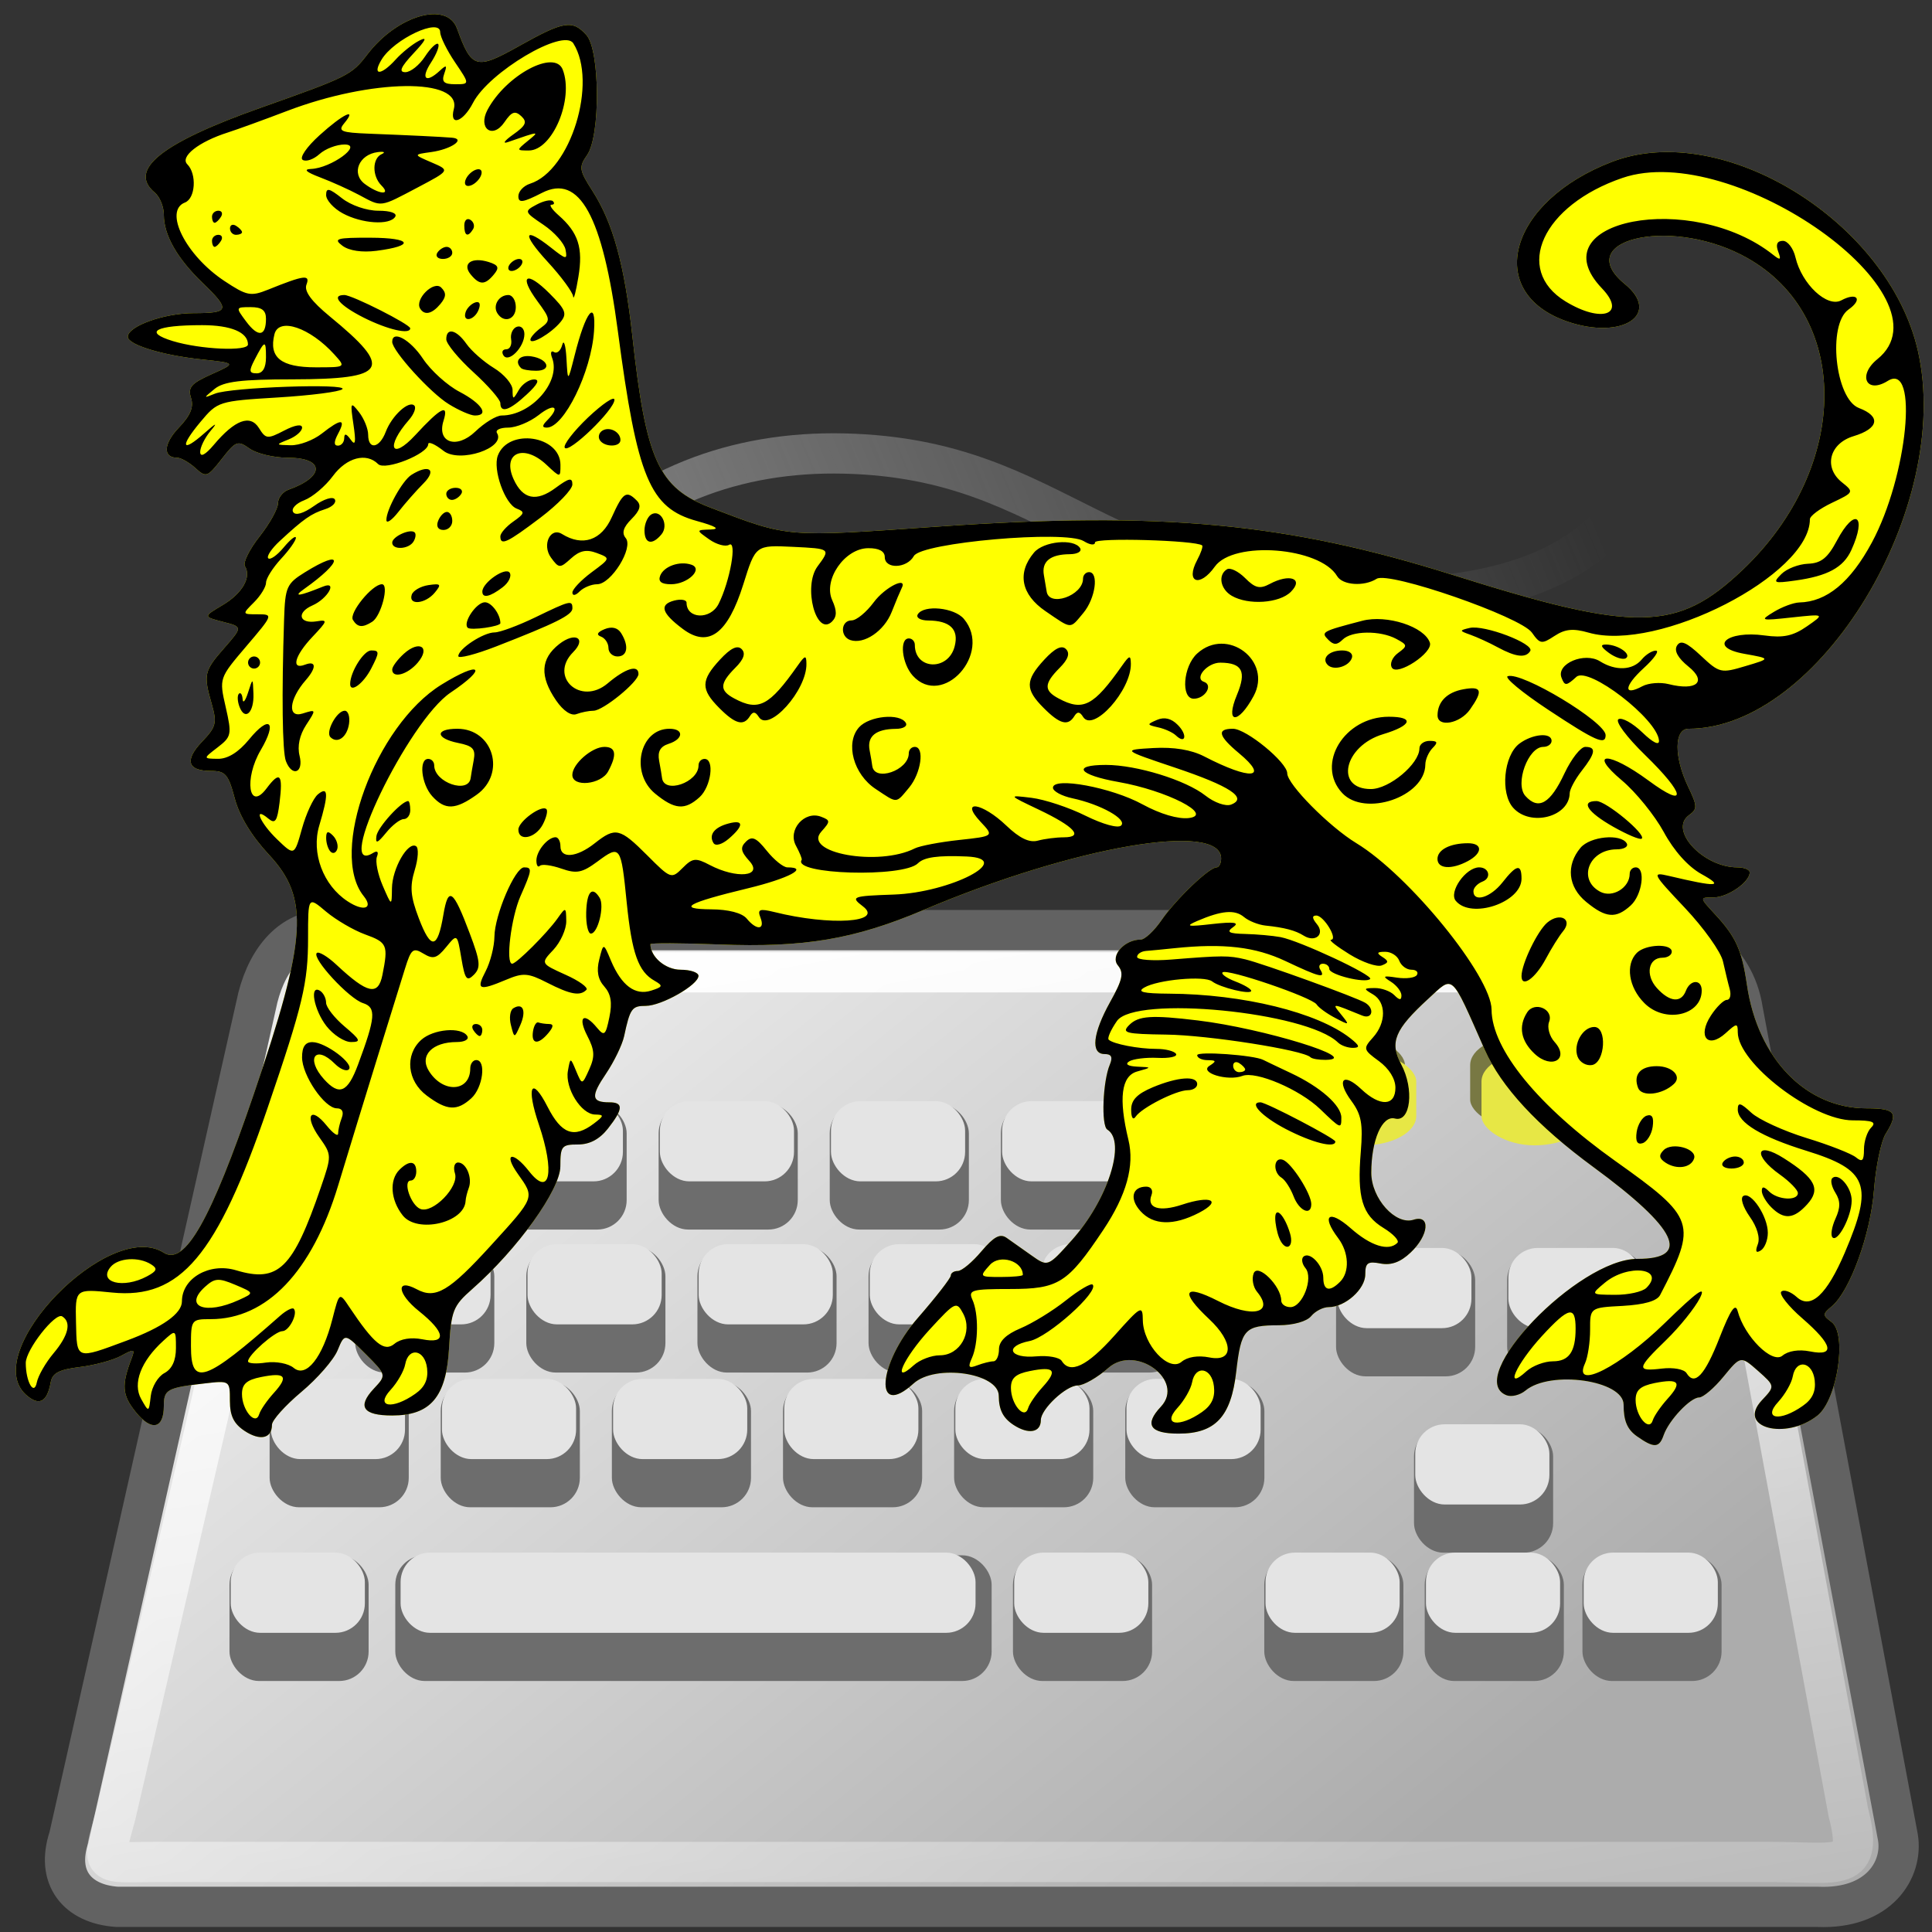 <?xml version="1.0" encoding="UTF-8" standalone="no"?>
<svg
   xmlns:dc="http://purl.org/dc/elements/1.1/"
   xmlns:cc="http://creativecommons.org/ns#"
   xmlns:rdf="http://www.w3.org/1999/02/22-rdf-syntax-ns#"
   xmlns:svg="http://www.w3.org/2000/svg"
   xmlns="http://www.w3.org/2000/svg"
   xmlns:xlink="http://www.w3.org/1999/xlink"
   xmlns:sodipodi="http://sodipodi.sourceforge.net/DTD/sodipodi-0.dtd"
   xmlns:inkscape="http://www.inkscape.org/namespaces/inkscape"
   id="svg2327"
   viewBox="0 0 48 48"
   version="1.1"
   inkscape:version="0.48.2 r9819"
   width="100%"
   height="100%"
   sodipodi:docname="input-keyboard.svg">
  <rect x="0" y="0" width="48" height="48" fill="#333333" stroke="none"/>
  <sodipodi:namedview
     pagecolor="#ffffff"
     bordercolor="#666666"
     borderopacity="1"
     objecttolerance="10"
     gridtolerance="10"
     guidetolerance="10"
     inkscape:pageopacity="0"
     inkscape:pageshadow="2"
     inkscape:window-width="1680"
     inkscape:window-height="987"
     id="namedview112"
     showgrid="false"
     inkscape:zoom="4.9166667"
     inkscape:cx="19.392951"
     inkscape:cy="29.61697"
     inkscape:window-x="-8"
     inkscape:window-y="-8"
     inkscape:window-maximized="1"
     inkscape:current-layer="svg2327" />
  <defs
     id="defs3">
    <radialGradient
       id="radialGradient6719"
       xlink:href="#linearGradient5060"
       gradientUnits="userSpaceOnUse"
       cy="486.65"
       cx="605.71"
       gradientTransform="matrix(-2.774,0,0,1.97,112.76,-872.89)"
       r="117.14" />
    <linearGradient
       id="linearGradient5060">
      <stop
         id="stop5062"
         offset="0" />
      <stop
         id="stop5064"
         stop-opacity="0"
         offset="1" />
    </linearGradient>
    <radialGradient
       id="radialGradient6717"
       xlink:href="#linearGradient5060"
       gradientUnits="userSpaceOnUse"
       cy="486.65"
       cx="605.71"
       gradientTransform="matrix(2.774,0,0,1.97,-1891.6,-872.89)"
       r="117.14" />
    <linearGradient
       id="linearGradient6715"
       y2="609.51"
       gradientUnits="userSpaceOnUse"
       x2="302.86"
       gradientTransform="matrix(2.774,0,0,1.97,-1892.2,-872.89)"
       y1="366.65"
       x1="302.86">
      <stop
         id="stop5050"
         stop-opacity="0"
         offset="0" />
      <stop
         id="stop5056"
         offset=".5" />
      <stop
         id="stop5052"
         stop-opacity="0"
         offset="1" />
    </linearGradient>
    <linearGradient
       id="linearGradient4003"
       y2="43.378"
       gradientUnits="userSpaceOnUse"
       y1="20.937"
       x2="30.142"
       x1="12.094"
       gradientTransform="matrix(1.063,0,0,1.063,-1.335,-0.075)">
      <stop
         id="stop3999"
         stop-color="#ebebeb"
         offset="0" />
      <stop
         id="stop4001"
         stop-color="#acacac"
         offset="1" />
    </linearGradient>
    <linearGradient
       id="linearGradient4015"
       y2="52.666"
       gradientUnits="userSpaceOnUse"
       y1="19.736"
       x2="17.701"
       x1="11.89"
       gradientTransform="matrix(1.063,0,0,1.063,-1.335,-0.075)">
      <stop
         id="stop4011"
         stop-color="#fff"
         offset="0" />
      <stop
         id="stop4013"
         stop-color="#fff"
         stop-opacity="0"
         offset="1" />
    </linearGradient>
    <linearGradient
       id="linearGradient4554"
       y2="5.011"
       gradientUnits="userSpaceOnUse"
       y1="14.911"
       x2="35.257"
       x1="11.503"
       gradientTransform="matrix(1.063,0,0,1.063,-1.335,-0.075)">
      <stop
         id="stop4550"
         stop-color="#8c8c8c"
         offset="0" />
      <stop
         id="stop4552"
         stop-color="#8c8c8c"
         stop-opacity="0"
         offset="1" />
    </linearGradient>
  </defs>
  <g
     id="layer1"
     transform="translate(1.322,2.441)">
    <path
       id="path3995"
       d="M 9.825,20.386 C 10.091,12.547 14.21,8.694 19.657,8.827 25.104,8.96 25.902,12.414 33.076,12.414 40.25,12.414 40.25,7.631 39.055,6.303 37.859,4.974 36.53,3.645 36.53,3.645"
       style="fill:none;stroke:url(#linearGradient4554);stroke-width:1px"
       inkscape:connector-curvature="0" />
    <path
       id="path3233"
       d="M 0.392,43.206 C 0.06,44.202 0.592,44.867 1.588,44.934 H 43.838 C 45.366,44.999 45.963,44.004 45.831,43.206 L 41.978,22.661 C 41.778,21.332 40.649,20.602 39.586,20.668 H 6.903 C 5.84,20.602 5.242,21.532 5.043,22.528 L 0.392,43.206 z"
       style="fill:url(#linearGradient4003);fill-rule:evenodd;stroke:#626262;stroke-width:1"
       inkscape:connector-curvature="0" />
    <g
       id="g4019"
       transform="matrix(1.063,0,0,1.063,-3.394,-1.138)"
       style="fill-rule:evenodd">
      <rect
         id="rect4017"
         style="color:#000000;fill:#6d6d6d"
         rx="0.688"
         ry="0.688"
         height="2.938"
         width="13.938"
         y="35.125"
         x="11.188" />
      <rect
         id="rect3235"
         style="color:#000000;fill:#e4e4e4"
         rx="0.688"
         ry="0.688"
         height="1.875"
         width="13.438"
         y="35.062"
         x="11.312" />
    </g>
    <g
       id="g4157"
       transform="matrix(0.248,0,0,1.063,3.882,-12.354)"
       style="fill-rule:evenodd">
      <rect
         id="rect4159"
         style="color:#000000;fill:#6d6d6d"
         rx="2.948"
         ry="0.688"
         height="2.938"
         width="13.938"
         y="35.125"
         x="11.188" />
      <rect
         id="rect4161"
         style="color:#000000;fill:#e4e4e4"
         rx="2.948"
         ry="0.688"
         height="1.875"
         width="13.438"
         y="35.062"
         x="11.312" />
    </g>
    <g
       id="g4178"
       transform="matrix(0.248,0,0,1.063,20.77,-12.354)"
       style="fill-rule:evenodd">
      <rect
         id="rect4180"
         style="color:#000000;fill:#6d6d6d"
         rx="2.948"
         ry="0.688"
         height="2.938"
         width="13.938"
         y="35.125"
         x="11.188" />
      <rect
         id="rect4182"
         style="color:#000000;fill:#e4e4e4"
         rx="2.948"
         ry="0.688"
         height="1.875"
         width="13.438"
         y="35.062"
         x="11.312" />
    </g>
    <g
       id="g4151"
       transform="matrix(0.248,0,0,1.063,8.016,-12.354)"
       style="fill-rule:evenodd">
      <rect
         id="rect4153"
         style="color:#000000;fill:#6d6d6d"
         rx="2.948"
         ry="0.688"
         height="2.938"
         width="13.938"
         y="35.125"
         x="11.188" />
      <rect
         id="rect4155"
         style="color:#000000;fill:#e4e4e4"
         rx="2.948"
         ry="0.688"
         height="1.875"
         width="13.438"
         y="35.062"
         x="11.312" />
    </g>
    <path
       id="path4005"
       d="M 1.552,42.656 C 1.198,43.977 1.136,43.819 2.547,43.819 H 42.653 C 44.399,43.819 44.991,44.104 44.6,42.589 L 41.033,23.296 C 40.748,21.805 40.315,21.716 38.644,21.716 H 7.824 C 6.322,21.716 6.391,21.8 6.07,23.138 L 1.552,42.656 z"
       style="fill:none;stroke:url(#linearGradient4015);stroke-width:1"
       inkscape:connector-curvature="0" />
    <g
       id="g4023"
       transform="matrix(0.248,0,0,1.063,21.07,-1.138)"
       style="fill-rule:evenodd">
      <rect
         id="rect4025"
         style="color:#000000;fill:#6d6d6d"
         rx="2.948"
         ry="0.688"
         height="2.938"
         width="13.938"
         y="35.125"
         x="11.188" />
      <rect
         id="rect4027"
         style="color:#000000;fill:#e4e4e4"
         rx="2.948"
         ry="0.688"
         height="1.875"
         width="13.438"
         y="35.062"
         x="11.312" />
    </g>
    <g
       id="g4029"
       transform="matrix(0.248,0,0,1.063,1.605,-1.138)"
       style="fill-rule:evenodd">
      <rect
         id="rect4031"
         style="color:#000000;fill:#6d6d6d"
         rx="2.948"
         ry="0.688"
         height="2.938"
         width="13.938"
         y="35.125"
         x="11.188" />
      <rect
         id="rect4033"
         style="color:#000000;fill:#e4e4e4"
         rx="2.948"
         ry="0.688"
         height="1.875"
         width="13.438"
         y="35.062"
         x="11.312" />
    </g>
    <g
       id="g4035"
       transform="matrix(0.248,0,0,1.063,27.314,-1.138)"
       style="fill-rule:evenodd">
      <rect
         id="rect4037"
         style="color:#000000;fill:#6d6d6d"
         rx="2.948"
         ry="0.688"
         height="2.938"
         width="13.938"
         y="35.125"
         x="11.188" />
      <rect
         id="rect4039"
         style="color:#000000;fill:#e4e4e4"
         rx="2.948"
         ry="0.688"
         height="1.875"
         width="13.438"
         y="35.062"
         x="11.312" />
    </g>
    <g
       id="g4053"
       transform="matrix(0.248,0,0,1.063,31.034,-4.326)"
       style="fill-rule:evenodd">
      <rect
         id="rect4055"
         style="color:#000000;fill:#6d6d6d"
         rx="2.948"
         ry="0.688"
         height="2.938"
         width="13.938"
         y="35.125"
         x="11.188" />
      <rect
         id="rect4057"
         style="color:#000000;fill:#e4e4e4"
         rx="2.948"
         ry="0.688"
         height="1.875"
         width="13.438"
         y="35.062"
         x="11.312" />
    </g>
    <g
       id="g4041"
       transform="matrix(0.248,0,0,1.063,31.3,-1.138)"
       style="fill-rule:evenodd">
      <rect
         id="rect4043"
         style="color:#000000;fill:#6d6d6d"
         rx="2.948"
         ry="0.688"
         height="2.938"
         width="13.938"
         y="35.125"
         x="11.188" />
      <rect
         id="rect4045"
         style="color:#000000;fill:#e4e4e4"
         rx="2.948"
         ry="0.688"
         height="1.875"
         width="13.438"
         y="35.062"
         x="11.312" />
    </g>
    <g
       id="g4047"
       transform="matrix(0.248,0,0,1.063,35.219,-1.138)"
       style="fill-rule:evenodd">
      <rect
         id="rect4049"
         style="color:#000000;fill:#6d6d6d"
         rx="2.948"
         ry="0.688"
         height="2.938"
         width="13.938"
         y="35.125"
         x="11.188" />
      <rect
         id="rect4051"
         style="color:#000000;fill:#e4e4e4"
         rx="2.948"
         ry="0.688"
         height="1.875"
         width="13.438"
         y="35.062"
         x="11.312" />
    </g>
    <g
       id="g4085"
       transform="matrix(0.248,0,0,1.063,2.602,-5.454)"
       style="fill-rule:evenodd">
      <rect
         id="rect4087"
         style="color:#000000;fill:#6d6d6d"
         rx="2.948"
         ry="0.688"
         height="2.938"
         width="13.938"
         y="35.125"
         x="11.188" />
      <rect
         id="rect4089"
         style="color:#000000;fill:#e4e4e4"
         rx="2.948"
         ry="0.688"
         height="1.875"
         width="13.438"
         y="35.062"
         x="11.312" />
    </g>
    <g
       id="g4091"
       transform="matrix(0.248,0,0,1.063,6.853,-5.454)"
       style="fill-rule:evenodd">
      <rect
         id="rect4093"
         style="color:#000000;fill:#6d6d6d"
         rx="2.948"
         ry="0.688"
         height="2.938"
         width="13.938"
         y="35.125"
         x="11.188" />
      <rect
         id="rect4095"
         style="color:#000000;fill:#e4e4e4"
         rx="2.948"
         ry="0.688"
         height="1.875"
         width="13.438"
         y="35.062"
         x="11.312" />
    </g>
    <g
       id="g4097"
       transform="matrix(0.248,0,0,1.063,11.105,-5.454)"
       style="fill-rule:evenodd">
      <rect
         id="rect4099"
         style="color:#000000;fill:#6d6d6d"
         rx="2.948"
         ry="0.688"
         height="2.938"
         width="13.938"
         y="35.125"
         x="11.188" />
      <rect
         id="rect4101"
         style="color:#000000;fill:#e4e4e4"
         rx="2.948"
         ry="0.688"
         height="1.875"
         width="13.438"
         y="35.062"
         x="11.312" />
    </g>
    <g
       id="g4103"
       transform="matrix(0.248,0,0,1.063,15.357,-5.454)"
       style="fill-rule:evenodd">
      <rect
         id="rect4105"
         style="color:#000000;fill:#6d6d6d"
         rx="2.948"
         ry="0.688"
         height="2.938"
         width="13.938"
         y="35.125"
         x="11.188" />
      <rect
         id="rect4107"
         style="color:#000000;fill:#e4e4e4"
         rx="2.948"
         ry="0.688"
         height="1.875"
         width="13.438"
         y="35.062"
         x="11.312" />
    </g>
    <g
       id="g4121"
       transform="matrix(0.248,0,0,1.063,21.734,-8.801)"
       style="fill-rule:evenodd">
      <rect
         id="rect4123"
         style="color:#000000;fill:#6d6d6d"
         rx="2.948"
         ry="0.688"
         height="2.938"
         width="13.938"
         y="35.125"
         x="11.188" />
      <rect
         id="rect4125"
         style="color:#000000;fill:#e4e4e4"
         rx="2.948"
         ry="0.688"
         height="1.875"
         width="13.438"
         y="35.062"
         x="11.312" />
    </g>
    <g
       id="g4109"
       transform="matrix(0.248,0,0,1.063,19.608,-5.454)"
       style="fill-rule:evenodd">
      <rect
         id="rect4111"
         style="color:#000000;fill:#6d6d6d"
         rx="2.948"
         ry="0.688"
         height="2.938"
         width="13.938"
         y="35.125"
         x="11.188" />
      <rect
         id="rect4113"
         style="color:#000000;fill:#e4e4e4"
         rx="2.948"
         ry="0.688"
         height="1.875"
         width="13.438"
         y="35.062"
         x="11.312" />
    </g>
    <g
       id="g4115"
       transform="matrix(0.248,0,0,1.063,23.86,-5.454)"
       style="fill-rule:evenodd">
      <rect
         id="rect4117"
         style="color:#000000;fill:#6d6d6d"
         rx="2.948"
         ry="0.688"
         height="2.938"
         width="13.938"
         y="35.125"
         x="11.188" />
      <rect
         id="rect4119"
         style="color:#000000;fill:#e4e4e4"
         rx="2.948"
         ry="0.688"
         height="1.875"
         width="13.438"
         y="35.062"
         x="11.312" />
    </g>
    <g
       id="g4172"
       transform="matrix(0.248,0,0,1.063,16.518,-12.354)"
       style="fill-rule:evenodd">
      <rect
         id="rect4174"
         style="color:#000000;fill:#6d6d6d"
         rx="2.948"
         ry="0.688"
         height="2.938"
         width="13.938"
         y="35.125"
         x="11.188" />
      <rect
         id="rect4176"
         style="color:#000000;fill:#e4e4e4"
         rx="2.948"
         ry="0.688"
         height="1.875"
         width="13.438"
         y="35.062"
         x="11.312" />
    </g>
    <g
       id="g4127"
       transform="matrix(0.248,0,0,1.063,17.482,-8.801)"
       style="fill-rule:evenodd">
      <rect
         id="rect4129"
         style="color:#000000;fill:#6d6d6d"
         rx="2.948"
         ry="0.688"
         height="2.938"
         width="13.938"
         y="35.125"
         x="11.188" />
      <rect
         id="rect4131"
         style="color:#000000;fill:#e4e4e4"
         rx="2.948"
         ry="0.688"
         height="1.875"
         width="13.438"
         y="35.062"
         x="11.312" />
    </g>
    <g
       id="g4166"
       transform="matrix(0.248,0,0,1.063,12.267,-12.354)"
       style="fill-rule:evenodd">
      <rect
         id="rect4168"
         style="color:#000000;fill:#6d6d6d"
         rx="2.948"
         ry="0.688"
         height="2.938"
         width="13.938"
         y="35.125"
         x="11.188" />
      <rect
         id="rect4170"
         style="color:#000000;fill:#e4e4e4"
         rx="2.948"
         ry="0.688"
         height="1.875"
         width="13.438"
         y="35.062"
         x="11.312" />
    </g>
    <g
       id="g4133"
       transform="matrix(0.248,0,0,1.063,13.231,-8.801)"
       style="fill-rule:evenodd">
      <rect
         id="rect4135"
         style="color:#000000;fill:#6d6d6d"
         rx="2.948"
         ry="0.688"
         height="2.938"
         width="13.938"
         y="35.125"
         x="11.188" />
      <rect
         id="rect4137"
         style="color:#000000;fill:#e4e4e4"
         rx="2.948"
         ry="0.688"
         height="1.875"
         width="13.438"
         y="35.062"
         x="11.312" />
    </g>
    <g
       id="g4139"
       transform="matrix(0.248,0,0,1.063,8.979,-8.801)"
       style="fill-rule:evenodd">
      <rect
         id="rect4141"
         style="color:#000000;fill:#6d6d6d"
         rx="2.948"
         ry="0.688"
         height="2.938"
         width="13.938"
         y="35.125"
         x="11.188" />
      <rect
         id="rect4143"
         style="color:#000000;fill:#e4e4e4"
         rx="2.948"
         ry="0.688"
         height="1.875"
         width="13.438"
         y="35.062"
         x="11.312" />
    </g>
    <g
       id="g4145"
       transform="matrix(0.248,0,0,1.063,4.728,-8.801)"
       style="fill-rule:evenodd">
      <rect
         id="rect4147"
         style="color:#000000;fill:#6d6d6d"
         rx="2.948"
         ry="0.688"
         height="2.938"
         width="13.938"
         y="35.125"
         x="11.188" />
      <rect
         id="rect4149"
         style="color:#000000;fill:#e4e4e4"
         rx="2.948"
         ry="0.688"
         height="1.875"
         width="13.438"
         y="35.062"
         x="11.312" />
    </g>
    <g
       id="g4220"
       transform="matrix(0.248,0,0,1.063,29.097,-8.707)"
       style="fill-rule:evenodd">
      <rect
         id="rect4222"
         style="color:#000000;fill:#6d6d6d"
         rx="2.948"
         ry="0.688"
         height="2.938"
         width="13.938"
         y="35.125"
         x="11.188" />
      <rect
         id="rect4224"
         style="color:#000000;fill:#e4e4e4"
         rx="2.948"
         ry="0.688"
         height="1.875"
         width="13.438"
         y="35.062"
         x="11.312" />
    </g>
    <g
       id="g4226"
       transform="matrix(0.248,0,0,1.063,33.348,-8.707)"
       style="fill-rule:evenodd">
      <rect
         id="rect4228"
         style="color:#000000;fill:#6d6d6d"
         rx="2.948"
         ry="0.688"
         height="2.938"
         width="13.938"
         y="35.125"
         x="11.188" />
      <rect
         id="rect4230"
         style="color:#000000;fill:#e4e4e4"
         rx="2.948"
         ry="0.688"
         height="1.875"
         width="13.438"
         y="35.062"
         x="11.312" />
    </g>
    <g
       id="g4264"
       transform="matrix(1.063,0,0,1.541,-0.43,-9.952)"
       style="fill-rule:evenodd">
      <rect
         id="rect4254"
         style="color:#000000;fill:#787843"
         rx="2.948"
         ry="0.474"
         height="1.503"
         width="2.475"
         y="21.572"
         x="29.522" />
      <rect
         id="rect4256"
         style="color:#000000;fill:#787843"
         rx="2.948"
         ry="0.474"
         height="1.503"
         width="2.475"
         y="21.572"
         x="33.522" />
      <rect
         id="rect4250"
         style="color:#000000;fill:#e7e745"
         rx="2.948"
         ry="0.474"
         height="1.503"
         width="2.475"
         y="21.837"
         x="29.787" />
      <rect
         id="rect4252"
         style="color:#000000;fill:#e7e745"
         rx="2.948"
         ry="0.474"
         height="1.503"
         width="2.475"
         y="21.837"
         x="33.787" />
    </g>
  </g>
  <g
     transform="matrix(0.237,0,0,0.237,-68.822,-73.568)"
     id="layer1-1">
    <g
       transform="translate(242.05,236.9)"
       id="g2570">
      <path
         d="M 219.94,224.08 C 218.92,223.36 218.54,222.46 218.54,220.76 218.54,218.21 210.87,217.11 208.25,219.29 207.68,219.76 206.79,219.98 206.27,219.78 201.72,218.03 213.76,205.48 219.99,205.48 225.69,205.48 224.18,202.32 215.39,195.87 209.49,191.54 205.7,187.44 203.98,183.55 200.36,175.38 200.76,175.74 198.07,178.21 194.54,181.45 193.99,182.77 195.22,185.08 196.62,187.69 196.21,191.2 194.57,190.77 193.23,190.41 192.09,193.03 192.09,196.45 192.09,199.14 194.63,201.97 196.51,201.38 198.33,200.79 198.15,203 196.21,204.82 195.15,205.83 194.17,206.18 193.07,205.97 191.72,205.71 191.46,205.89 191.46,207.11 191.46,208.66 189.35,210.54 187.62,210.54 187.04,210.54 186.22,210.96 185.79,211.48 185.33,212.04 183.94,212.43 182.41,212.44 178.8,212.45 178.45,212.84 177.93,217.33 177.39,222.03 175.75,223.8 171.89,223.8 168.88,223.8 168.26,222.86 170.04,220.97 172.6,218.23 167.39,214.39 164.53,216.91 163.38,217.92 161.94,218.75 161.32,218.75 160.1,218.75 157.45,221.23 157.45,222.38 157.45,223.69 156.16,223.92 154.59,222.89 153.48,222.16 153.05,221.3 153.04,219.84 153.04,217.43 146.39,216.47 144.1,218.55 139.94,222.32 140.32,216.54 144.54,211.69 146.45,209.5 148.01,207.49 148.01,207.23 148.01,206.96 148.34,206.75 148.75,206.75 149.16,206.75 150.27,205.82 151.22,204.69 152.53,203.15 153.17,202.8 153.85,203.27 154.35,203.62 155.53,204.45 156.47,205.12 158.18,206.33 158.18,206.33 160.68,203.54 164.47,199.31 166.44,193.18 164.42,191.93 163.76,191.52 163.94,186.87 164.68,185.12 165.01,184.33 164.86,184.01 164.13,184.01 162.65,184.01 162.88,181.85 164.72,178.54 166.03,176.2 166.17,175.5 165.53,174.72 164.7,173.72 166.2,172.01 167.92,172.01 168.35,172.01 169.34,171.09 170.11,169.96 171.61,167.78 175.09,164.44 175.87,164.44 176.13,164.44 176.35,164.02 176.35,163.51 176.35,159.57 160.92,162.23 145.17,168.9 137.9,171.98 132.65,172.87 123.69,172.52 119.75,172.37 116.52,172.36 116.52,172.49 116.52,173.83 118.11,175.17 119.69,175.17 120.72,175.17 121.56,175.46 121.56,175.81 121.56,176.76 117.69,178.96 116.03,178.96 114.58,178.96 114.39,179.22 113.76,182.16 113.56,183.06 112.71,184.81 111.87,186.06 110.25,188.45 110.32,189.07 112.22,189.07 113.71,189.07 113.68,189.77 112.07,191.82 111.19,192.94 110.16,193.49 108.92,193.49 107.22,193.49 107.08,193.66 107.08,195.78 107.08,198.22 102.6,204.46 97.838,208.65 95.824,210.42 95.638,210.9 95.414,214.82 95.121,219.96 93.488,221.9 89.445,221.9 86.4,221.9 85.76,220.98 87.514,219.1 88.866,217.66 88.866,217.66 86.671,215.46 84.476,213.26 84.476,213.26 83.731,215.06 83.322,216.06 81.605,218.03 79.917,219.44 78.23,220.86 76.849,222.4 76.849,222.87 76.849,224.31 75.611,224.59 73.987,223.52 72.849,222.77 72.44,221.94 72.44,220.37 72.44,218.23 72.44,218.23 69.764,218.54 65.853,218.99 65.513,219.18 65.513,220.9 65.513,223.31 64.224,223.59 62.561,221.53 61.132,219.76 61.055,218.73 62.143,215.89 62.512,214.92 62.395,214.9 61.043,215.64 60.212,216.1 58.259,216.63 56.704,216.82 54.522,217.09 53.826,217.45 53.652,218.43 53.276,220.53 52.419,220.95 51.045,219.71 46.139,215.25 59.788,201.21 65.499,204.83 67.704,206.23 70.427,201.44 74.935,188.23 80.528,171.84 80.794,167.68 76.54,163.12 74.715,161.16 73.441,159.07 72.946,157.21 72.273,154.68 71.969,154.33 70.458,154.33 67.984,154.33 67.65,153.22 69.531,151.25 70.985,149.73 71.098,149.3 70.545,147.36 69.644,144.22 69.72,143.87 71.851,141.44 73.78,139.23 73.78,139.23 71.707,138.7 69.633,138.16 69.633,138.16 71.667,136.95 73.748,135.72 74.724,134.01 74.011,132.86 73.792,132.5 74.482,131.11 75.545,129.76 76.608,128.41 77.478,126.85 77.478,126.28 77.478,125.71 77.974,125.07 78.58,124.85 82.415,123.49 82.383,121.5 78.526,121.5 77.065,121.5 75.261,121.07 74.517,120.55 73.252,119.66 73.063,119.73 71.581,121.63 70.071,123.56 69.942,123.6 68.808,122.57 68.154,121.98 67.303,121.5 66.918,121.5 65.388,121.5 65.463,120.04 67.08,118.35 68.311,117.06 68.667,116.19 68.363,115.23 68.01,114.12 68.365,113.71 70.526,112.74 73.111,111.58 73.111,111.58 69.47,111.19 65.359,110.76 61.735,109.65 61.735,108.82 61.735,107.71 65.535,106.34 68.631,106.34 72.414,106.34 72.512,106 69.553,103.15 66.893,100.58 65.513,98.153 65.513,96.028 65.513,95.185 65.088,94.142 64.569,93.71 61.716,91.336 65.215,88.518 75.581,84.841 84.905,81.534 85.176,81.398 86.869,79.192 90.007,75.101 95.199,73.612 96.246,76.501 97.782,80.738 98.249,80.869 102.78,78.326 107.44,75.712 108.35,75.564 109.81,77.183 111.24,78.76 111.29,87.753 109.89,89.76 109,91.036 109.04,91.331 110.45,93.532 112.61,96.912 113.8,101.24 114.63,108.75 116.06,121.78 117.37,124.65 122.82,126.73 131.08,129.88 130.59,129.84 146.59,128.72 170.13,127.09 183.31,128.32 200.59,133.77 219.85,139.84 224.14,139.77 230.99,133.28 242.49,122.36 242.45,106.15 230.89,100.23 223.1,96.239 213.1,98.732 218.66,103.28 222.55,106.46 218.41,109.19 212.67,107.23 203.81,104.2 206.5,94.602 217.36,90.463 228.95,86.048 246.27,96.75 249.38,110.24 253.15,126.65 239.06,149.91 225.35,149.91 223.84,149.91 223.81,152.84 225.29,155.95 226.29,158.04 226.3,158.31 225.38,158.98 223.26,160.54 226.89,164.44 230.47,164.44 231.18,164.44 231.76,164.68 231.76,164.97 231.76,165.99 229.45,167.59 227.97,167.59 226.49,167.59 226.49,167.59 228.1,169.33 230.31,171.71 230.93,173.07 231.47,176.75 232.6,184.49 237.65,189.7 244.01,189.7 247.05,189.7 247.4,190.16 246,192.4 245.53,193.17 244.98,195.81 244.79,198.25 244.44,202.9 242.26,208.88 240.36,210.46 239.39,211.27 239.38,211.39 240.33,212.09 242,213.31 240.96,220.24 238.86,221.91 235.5,224.55 230.37,223.15 233.03,220.31 234.43,218.82 234.43,218.82 232.63,217.22 230.82,215.63 230.82,215.63 229.02,217.82 228.04,219.02 226.88,220.01 226.46,220.01 225.54,220.01 223.29,222.39 222.74,223.96 222.27,225.32 221.73,225.34 219.94,224.08 z"
         id="path6445"
         inkscape:connector-curvature="0"
         style="fill:#ffff00" />
      <path
         d="M 219.94,224.08 C 218.92,223.36 218.54,222.46 218.54,220.76 218.54,218.21 210.87,217.11 208.25,219.29 207.68,219.76 206.79,219.98 206.27,219.78 201.72,218.03 213.76,205.48 219.99,205.48 225.69,205.48 224.18,202.32 215.39,195.87 209.49,191.54 205.7,187.44 203.98,183.55 200.37,175.38 200.76,175.74 198.07,178.21 194.54,181.45 193.99,182.77 195.22,185.08 196.62,187.69 196.21,191.2 194.57,190.77 193.23,190.41 192.09,193.03 192.09,196.45 192.09,199.14 194.63,201.97 196.51,201.38 198.33,200.79 198.15,203 196.21,204.82 195.15,205.83 194.17,206.18 193.07,205.97 191.72,205.71 191.46,205.89 191.46,207.11 191.46,208.66 189.35,210.54 187.62,210.54 187.04,210.54 186.22,210.96 185.79,211.48 185.33,212.04 183.94,212.43 182.41,212.44 178.8,212.45 178.45,212.84 177.93,217.33 177.39,222.03 175.75,223.8 171.89,223.8 168.88,223.8 168.26,222.86 170.04,220.97 172.6,218.23 167.39,214.39 164.53,216.91 163.38,217.92 161.94,218.75 161.32,218.75 160.1,218.75 157.45,221.23 157.45,222.38 157.45,223.69 156.16,223.92 154.59,222.89 153.48,222.16 153.05,221.3 153.04,219.84 153.04,217.43 146.39,216.47 144.1,218.55 139.94,222.32 140.32,216.54 144.54,211.69 146.45,209.5 148.01,207.49 148.01,207.23 148.01,206.96 148.34,206.75 148.75,206.75 149.16,206.75 150.27,205.82 151.22,204.69 152.53,203.15 153.17,202.8 153.85,203.27 154.35,203.62 155.53,204.45 156.47,205.12 158.18,206.33 158.18,206.33 160.68,203.54 164.47,199.31 166.44,193.18 164.42,191.93 163.76,191.52 163.94,186.87 164.68,185.12 165.01,184.33 164.86,184.01 164.13,184.01 162.65,184.01 162.88,181.85 164.72,178.54 166.03,176.2 166.17,175.5 165.53,174.72 164.7,173.72 166.2,172.01 167.92,172.01 168.35,172.01 169.34,171.09 170.11,169.96 171.61,167.78 175.09,164.44 175.87,164.44 176.13,164.44 176.35,164.02 176.35,163.51 176.35,159.57 160.92,162.23 145.17,168.9 137.9,171.98 132.65,172.87 123.69,172.52 119.75,172.37 116.52,172.36 116.52,172.49 116.52,173.83 118.11,175.17 119.69,175.17 120.72,175.17 121.56,175.46 121.56,175.81 121.56,176.76 117.69,178.96 116.03,178.96 114.58,178.96 114.39,179.22 113.76,182.16 113.56,183.06 112.71,184.81 111.87,186.06 110.25,188.45 110.32,189.07 112.22,189.07 113.71,189.07 113.68,189.77 112.07,191.82 111.19,192.94 110.16,193.49 108.92,193.49 107.22,193.49 107.08,193.66 107.08,195.78 107.08,198.22 102.6,204.46 97.838,208.65 95.824,210.42 95.638,210.9 95.414,214.82 95.121,219.96 93.488,221.9 89.445,221.9 86.4,221.9 85.76,220.98 87.514,219.1 88.866,217.66 88.866,217.66 86.671,215.46 84.476,213.26 84.476,213.26 83.731,215.06 83.322,216.06 81.605,218.03 79.917,219.44 78.23,220.86 76.849,222.4 76.849,222.87 76.849,224.31 75.611,224.59 73.987,223.52 72.849,222.77 72.44,221.94 72.44,220.37 72.44,218.23 72.44,218.23 69.764,218.54 65.853,218.99 65.513,219.18 65.513,220.9 65.513,223.31 64.224,223.59 62.561,221.53 61.132,219.76 61.055,218.73 62.143,215.89 62.512,214.92 62.395,214.9 61.043,215.64 60.212,216.1 58.259,216.63 56.704,216.82 54.522,217.09 53.826,217.45 53.652,218.43 53.276,220.53 52.419,220.95 51.045,219.71 46.139,215.25 59.788,201.21 65.499,204.83 67.704,206.23 70.427,201.44 74.935,188.23 80.528,171.84 80.794,167.68 76.54,163.12 74.715,161.16 73.441,159.07 72.946,157.21 72.273,154.68 71.969,154.33 70.458,154.33 67.984,154.33 67.65,153.22 69.531,151.25 70.985,149.73 71.098,149.3 70.545,147.36 69.644,144.22 69.72,143.87 71.851,141.44 73.78,139.23 73.78,139.23 71.707,138.7 69.633,138.16 69.633,138.16 71.667,136.95 73.748,135.72 74.724,134.01 74.011,132.86 73.792,132.5 74.482,131.11 75.545,129.76 76.608,128.41 77.478,126.85 77.478,126.28 77.478,125.71 77.974,125.07 78.58,124.85 82.415,123.49 82.383,121.5 78.526,121.5 77.065,121.5 75.261,121.07 74.517,120.55 73.252,119.66 73.063,119.73 71.581,121.63 70.071,123.56 69.942,123.6 68.808,122.57 68.154,121.98 67.303,121.5 66.918,121.5 65.388,121.5 65.463,120.04 67.08,118.35 68.311,117.06 68.667,116.19 68.363,115.23 68.01,114.12 68.365,113.71 70.526,112.74 73.111,111.58 73.111,111.58 69.47,111.19 65.359,110.76 61.735,109.65 61.735,108.82 61.735,107.71 65.535,106.34 68.631,106.34 72.414,106.34 72.512,106 69.553,103.15 66.893,100.58 65.513,98.153 65.513,96.028 65.513,95.185 65.088,94.142 64.569,93.71 61.716,91.336 65.215,88.518 75.581,84.841 84.905,81.534 85.176,81.398 86.869,79.192 90.007,75.101 95.199,73.612 96.246,76.501 97.782,80.738 98.249,80.869 102.78,78.326 107.44,75.712 108.35,75.564 109.81,77.183 111.24,78.76 111.29,87.753 109.89,89.76 109,91.036 109.04,91.331 110.45,93.532 112.61,96.912 113.8,101.24 114.63,108.75 116.06,121.78 117.37,124.65 122.82,126.73 131.08,129.88 130.59,129.84 146.59,128.72 170.13,127.09 183.31,128.32 200.59,133.77 219.85,139.84 224.14,139.77 230.99,133.28 242.49,122.36 242.45,106.15 230.89,100.23 223.1,96.239 213.1,98.732 218.66,103.28 222.55,106.46 218.41,109.19 212.67,107.23 203.81,104.2 206.5,94.602 217.36,90.463 228.95,86.048 246.27,96.75 249.38,110.24 253.15,126.65 239.06,149.91 225.35,149.91 223.84,149.91 223.81,152.84 225.29,155.95 226.29,158.04 226.3,158.31 225.38,158.98 223.26,160.54 226.89,164.44 230.47,164.44 231.18,164.44 231.76,164.68 231.76,164.97 231.76,165.99 229.45,167.59 227.97,167.59 226.49,167.59 226.49,167.59 228.1,169.33 230.31,171.71 230.93,173.07 231.47,176.75 232.6,184.49 237.65,189.7 244.01,189.7 247.05,189.7 247.4,190.16 246,192.4 245.53,193.17 244.98,195.81 244.79,198.25 244.44,202.9 242.26,208.88 240.36,210.46 239.39,211.27 239.38,211.39 240.33,212.09 242,213.31 240.96,220.24 238.86,221.91 235.5,224.55 230.37,223.15 233.03,220.31 234.43,218.82 234.43,218.82 232.63,217.22 230.82,215.63 230.82,215.63 229.02,217.82 228.04,219.02 226.88,220.01 226.46,220.01 225.54,220.01 223.29,222.39 222.74,223.96 222.27,225.32 221.73,225.34 219.94,224.08 z M 223.13,220.17 C 224.72,218.42 224.37,217.99 221.79,218.5 220.29,218.81 219.8,219.24 219.8,220.28 219.8,221.97 221.22,223.65 221.6,222.4 221.74,221.95 222.43,220.95 223.13,220.17 z M 77.04,219.54 C 78.626,217.79 78.275,217.35 75.694,217.87 74.192,218.17 73.704,218.61 73.704,219.65 73.704,221.34 75.131,223.02 75.508,221.77 75.643,221.32 76.332,220.32 77.04,219.54 z M 174.354,221.53 C 175.364,220.82 175.734,220.01 175.594,218.84 175.374,216.87 173.644,216.56 173.304,218.43 173.174,219.12 172.484,220.33 171.764,221.11 170.114,222.92 171.954,223.21 174.354,221.53 z M 157.644,218.91 C 159.234,217.16 158.884,216.72 156.294,217.24 154.794,217.54 154.314,217.98 154.314,219.01 154.314,220.71 155.734,222.39 156.114,221.14 156.244,220.69 156.934,219.69 157.644,218.91 z M 237.324,220.89 C 238.334,220.19 238.704,219.38 238.574,218.21 238.344,216.24 236.614,215.93 236.274,217.8 236.154,218.49 235.464,219.7 234.744,220.48 233.084,222.28 234.934,222.58 237.324,220.89 z M 65.564,217.46 C 66.368,217.03 66.782,216.14 66.782,214.84 66.782,212.87 66.776,212.87 65.458,214.07 63.112,216.2 62.218,218.55 63.137,220.17 63.939,221.59 63.939,221.59 64.143,219.85 64.255,218.89 64.895,217.82 65.564,217.46 z M 91.867,219.63 C 92.87,218.93 93.244,218.12 93.109,216.95 92.881,214.98 91.154,214.67 90.815,216.54 90.689,217.23 89.998,218.44 89.279,219.22 87.622,221.02 89.469,221.32 91.867,219.63 z M 53.949,215.38 C 55.521,213.51 55.847,212.12 54.858,211.51 54.135,211.06 51.039,215.01 51.039,216.39 51.039,218.35 51.907,219.89 52.199,218.43 52.337,217.73 53.125,216.36 53.949,215.38 z M 211.129,216.22 C 212.809,216.22 213.509,215.22 213.509,212.8 213.509,210.35 212.809,210.5 209.989,213.56 207.239,216.56 205.979,219.43 208.359,217.26 208.999,216.69 210.239,216.22 211.129,216.22 z M 228.609,213.72 C 229.749,210.81 230.259,210.06 230.499,210.96 231.209,213.63 234.109,216.52 235.189,215.63 235.799,215.12 236.919,214.95 238.069,215.18 240.759,215.72 240.479,214.5 237.279,211.72 235.809,210.45 234.819,209.18 235.069,208.92 235.329,208.66 236.059,208.91 236.699,209.49 238.159,210.81 239.839,209.25 241.729,204.83 244.759,197.71 244.169,196.15 237.669,194.14 232.989,192.69 230.509,191.2 230.509,189.83 230.509,189.03 230.789,189.1 231.929,190.16 232.709,190.88 235.309,192.07 237.709,192.81 240.099,193.54 242.439,194.46 242.899,194.84 243.559,195.38 243.739,195.2 243.739,194 243.739,193.16 244.079,192.13 244.489,191.72 245.079,191.13 244.649,190.96 242.569,190.96 238.369,190.96 230.509,184.95 230.509,181.73 230.509,180.75 230.399,180.76 229.239,181.82 227.369,183.51 226.249,182.18 227.689,179.98 228.279,179.07 229.039,178.33 229.369,178.33 229.699,178.33 229.829,177.83 229.669,177.22 229.499,176.62 229.189,175.3 228.959,174.3 228.739,173.3 226.939,170.78 224.969,168.69 221.549,165.07 221.469,164.91 223.269,165.33 228.379,166.54 229.139,166.49 226.699,165.14 225.309,164.37 223.819,162.71 222.749,160.73 221.799,158.99 219.829,156.56 218.369,155.33 214.729,152.27 216.979,152.27 221.139,155.33 225.269,158.38 225.059,156.81 220.779,152.65 218.859,150.78 217.639,149.14 217.999,148.91 218.359,148.69 219.479,149.31 220.489,150.28 221.619,151.37 222.299,151.7 222.249,151.14 222.079,148.89 214.849,143.33 213.589,144.47 212.529,145.44 212.369,145.44 212.029,144.55 211.469,143.09 214.449,141.83 216.069,142.84 217.709,143.87 219.489,143.79 220.439,142.65 220.869,142.13 221.539,141.71 221.929,141.72 222.319,141.73 221.739,142.56 220.639,143.56 218.569,145.46 218.489,146.54 220.509,145.45 221.149,145.11 222.379,145.01 223.259,145.23 226.199,145.97 227.319,144.98 225.339,143.39 224.229,142.49 223.809,141.73 224.139,141.19 224.519,140.58 225.139,140.84 226.649,142.26 228.589,144.08 228.749,144.11 231.319,143.34 233.979,142.55 233.979,142.55 231.179,142.05 227.329,141.36 229.349,139.57 233.329,140.13 235.269,140.4 236.309,140.18 237.749,139.18 239.639,137.87 239.639,137.87 236.179,138.24 232.879,138.6 232.789,138.57 234.289,137.66 235.159,137.13 236.349,136.69 236.949,136.67 239.829,136.61 242.319,134.56 244.569,130.38 248.309,123.43 249.499,111.4 246.239,113.44 243.989,114.85 243.039,112.87 245.149,111.16 253.239,104.64 230.079,88.18 218.419,92.165 210.059,95.02 206.959,101.75 212.449,105.11 216.249,107.43 218.899,106.49 216.269,103.74 209.439,96.59 225.709,93.432 234.249,100.25 234.979,100.83 235.079,100.76 234.739,99.867 234.469,99.132 234.639,98.762 235.239,98.762 235.739,98.762 236.339,99.543 236.559,100.5 237.219,103.3 239.879,105.79 241.359,105 243.019,104.11 243.649,104.89 242.119,105.96 239.899,107.52 240.719,115.35 243.219,116.29 245.539,117.17 245.299,118.44 242.639,119.24 240.129,120 239.479,122.49 241.399,124.05 242.709,125.1 242.699,125.12 240.389,126.22 239.109,126.83 238.069,127.6 238.069,127.95 238.069,133.78 222.149,141.93 214.859,139.83 213.249,139.37 212.409,139.45 211.299,140.18 209.959,141.06 209.779,141.04 208.929,139.83 207.769,138.17 193.939,133.37 192.649,134.19 191.339,135.02 189.079,134.87 188.509,133.91 186.699,130.86 177.649,130.16 175.689,132.91 174.109,135.14 172.579,134.59 173.829,132.24 174.239,131.48 174.469,130.78 174.359,130.69 173.709,130.15 163.129,129.85 163.129,130.37 163.129,130.71 162.609,130.65 161.949,130.24 160.059,129.06 144.929,130.39 144.139,131.8 143.399,133.12 141.089,133.2 141.089,131.91 141.089,131.3 140.479,130.97 139.359,130.98 136.889,130.99 134.609,134.29 135.579,136.43 136.079,137.54 136.079,138.14 135.569,138.66 133.899,140.32 132.489,134.99 134.039,132.89 135.419,131.03 135.419,131.03 131.479,130.84 127.549,130.65 127.549,130.65 126.269,134.74 124.629,139.98 122.609,141.47 119.909,139.44 117.689,137.78 117.419,136.89 119.019,136.47 119.729,136.29 120.309,136.39 120.309,136.69 120.309,138.41 122.819,138.51 123.669,136.82 124.869,134.44 125.639,130.08 124.759,130.63 124.389,130.85 123.459,130.6 122.689,130.06 121.289,129.07 121.289,129.07 122.849,129.02 123.869,128.98 123.379,128.68 121.389,128.13 116.449,126.77 115.139,123.61 113.109,108.23 111.509,96.139 109.089,91.718 105.159,93.729 103.149,94.757 102.679,94.824 102.679,94.081 102.679,93.576 103.229,92.987 103.899,92.773 108.159,91.417 111.019,82.137 108.439,78.056 107.409,76.432 99.585,81.073 97.927,84.289 96.87,86.338 95.427,86.803 95.914,84.939 96.771,81.649 87.305,81.761 78.432,85.145 76.007,86.07 73.21,87.086 72.215,87.404 69.166,88.378 67.179,89.94 67.974,90.737 68.987,91.753 68.828,94.32 67.726,94.744 65.469,95.613 67.81,100.28 71.847,102.96 74.219,104.53 74.615,104.61 76.438,103.88 80.23,102.35 80.881,102.26 80.464,103.35 80.202,104.04 80.977,105.09 82.905,106.68 89.621,112.19 88.992,113.26 79.025,113.28 73.62,113.28 71.787,113.51 70.838,114.28 69.634,115.27 69.634,115.28 70.875,114.78 72.532,114.11 84.857,113.68 84.228,114.31 83.961,114.58 80.914,114.97 77.458,115.18 71.25,115.56 71.153,115.59 69.355,117.74 67.157,120.37 67.39,121.03 69.771,118.92 71.028,117.81 71.198,117.75 70.398,118.7 69.795,119.43 69.311,120.42 69.323,120.91 69.338,121.47 69.871,121.19 70.74,120.16 72.958,117.52 74.571,116.92 75.486,118.39 76.2,119.54 76.376,119.56 78.129,118.65 79.257,118.06 80.006,117.94 80.006,118.34 80.006,118.71 79.369,119.27 78.589,119.58 77.202,120.14 77.207,120.15 78.819,120.19 79.725,120.21 81.187,119.66 82.067,118.97 84.099,117.37 84.64,117.37 83.785,118.97 83.328,119.83 83.32,120.23 83.762,120.23 84.121,120.23 84.419,119.88 84.424,119.44 84.43,118.91 84.649,118.96 85.101,119.6 85.596,120.3 85.671,119.9 85.392,118.02 85.042,115.67 85.083,115.58 85.974,116.72 86.502,117.4 86.933,118.46 86.933,119.09 86.933,120.71 88.119,120.51 88.772,118.79 89.415,117.09 91.196,115.46 91.772,116.03 91.993,116.25 91.736,116.93 91.202,117.54 88.728,120.37 89.354,121.85 91.869,119.13 94.554,116.22 95.415,115.78 94.833,117.62 94.104,119.92 96.206,120.63 98.168,118.75 99.127,117.83 100.369,117.07 100.929,117.07 104.039,117.07 107.159,113.51 106.219,111.04 106.009,110.5 106.099,110.22 106.419,110.42 106.729,110.62 107.119,110.27 107.279,109.66 107.439,109.05 107.639,109.69 107.719,111.08 107.859,113.6 107.859,113.6 108.579,110.76 109.739,106.13 110.849,104.75 110.609,108.23 110.319,112.52 107.459,118.34 105.659,118.34 105.149,118.34 105.159,118.12 105.699,117.58 107.129,116.14 106.449,115.72 104.799,117.03 103.879,117.75 102.449,118.34 101.609,118.34 100.769,118.34 100.239,118.59 100.439,118.91 101.399,120.47 96.518,122.1 94.838,120.78 93.954,120.08 93.23,119.76 93.23,120.07 93.23,121.09 88.703,122.89 87.975,122.16 86.739,120.92 84.669,121.47 83.231,123.42 82.45,124.48 81.104,125.62 80.241,125.95 79.377,126.28 78.85,126.83 79.068,127.19 79.313,127.59 80.153,127.34 81.266,126.55 82.269,125.83 83.229,125.53 83.435,125.86 83.637,126.19 83.183,126.65 82.425,126.89 80.956,127.36 80.181,127.9 77.675,130.22 76.806,131.02 76.259,131.84 76.46,132.04 76.661,132.24 77.39,131.73 78.08,130.9 78.77,130.07 79.344,129.61 79.355,129.89 79.367,130.17 78.668,131.16 77.802,132.09 76.936,133.03 76.228,134.15 76.228,134.59 76.228,135.03 75.661,135.96 74.968,136.65 73.709,137.91 73.709,137.91 75.36,137.91 76.99,137.91 76.975,137.96 74.159,141.26 71.307,144.61 71.307,144.61 71.999,147.64 72.653,150.51 72.607,150.74 71.153,151.86 69.616,153.04 69.616,153.04 71.19,153.06 72.217,153.07 73.35,152.37 74.448,151.03 76.599,148.4 77.429,149.15 75.674,152.14 73.898,155.15 74.417,158.64 76.275,156.17 77.69,154.28 78.017,154.64 77.642,157.67 77.4,159.61 77.185,159.92 76.472,159.33 74.824,157.95 75.597,159.78 77.397,161.51 79.195,163.24 79.195,163.24 79.994,160.38 80.433,158.8 81.183,157.19 81.659,156.79 82.758,155.88 82.797,156.75 81.806,160.06 80.948,162.94 82.214,166.32 84.782,168 86.465,169.11 87.521,168.76 86.464,167.45 82.785,162.89 87.678,149.58 94.607,145.29 98.745,142.73 99.562,143.44 95.57,146.12 91.142,149.1 83.194,165.57 87.46,162.92 87.902,162.65 88.052,162.81 87.85,163.33 87.669,163.81 87.945,165.17 88.462,166.37 89.403,168.54 89.403,168.54 89.427,166.63 89.454,164.56 91.1,161.69 91.955,162.22 92.245,162.4 92.182,163.52 91.815,164.72 91.282,166.47 91.368,167.48 92.243,169.78 93.516,173.12 94.209,173.03 94.816,169.42 95.33,166.37 95.838,166.73 97.584,171.37 98.691,174.31 98.755,174.95 98.014,175.7 97.272,176.44 97.078,176.19 96.705,173.98 96.268,171.38 96.268,171.38 95.105,172.8 94.132,173.99 93.744,174.1 92.727,173.48 91.642,172.82 91.434,172.99 90.792,175.06 90.396,176.34 89.101,180.51 87.914,184.33 86.728,188.15 84.87,194.21 83.786,197.79 81.054,206.82 76.308,211.8 70.428,211.8 68.392,211.8 68.356,211.85 68.356,214.64 68.356,218.92 69.777,218.44 77.697,211.45 78.332,210.89 78.976,210.56 79.129,210.71 79.603,211.18 78.649,213.06 77.933,213.06 77.185,213.06 74.339,215.56 74.339,216.22 74.339,216.45 75.191,216.51 76.234,216.35 77.277,216.2 78.577,216.45 79.127,216.91 80.436,217.99 82.147,215.84 83.182,211.8 83.909,208.96 83.909,208.96 84.949,210.52 87.543,214.4 88.619,215.28 89.696,214.38 90.326,213.86 91.436,213.68 92.602,213.91 95.193,214.43 95.054,213.2 92.272,210.97 89.964,209.13 89.792,207.47 92.033,208.67 94,209.73 95.427,208.88 99.825,204.05 104.459,198.96 104.409,199.09 102.629,196.58 101.049,194.36 102.089,194.11 103.809,196.31 105.979,199.07 106.529,196.42 104.829,191.4 103.469,187.41 104.049,186.23 105.739,189.54 107.199,192.4 108.499,192.88 110.589,191.3 111.679,190.47 111.689,190.37 110.719,190.35 109.259,190.32 107.559,187.59 107.869,185.79 108.129,184.33 108.129,184.33 108.739,185.8 109.359,187.27 109.359,187.27 110.109,185.61 110.719,184.26 110.679,183.6 109.899,182.09 108.869,180.09 109.529,179.56 110.929,181.26 111.689,182.17 111.829,182.05 112.219,180.15 112.539,178.62 112.379,177.71 111.689,176.93 111.019,176.19 110.849,175.3 111.159,174.09 111.599,172.33 111.599,172.33 112.389,174.23 113.489,176.83 114.919,177.9 116.599,177.36 117.829,176.97 117.869,176.85 116.959,176.33 115.259,175.38 114.579,173.47 114.039,168.15 113.439,162.14 113.369,162.05 110.969,163.83 109.369,165.01 108.789,165.13 107.189,164.57 106.149,164.21 105.139,164.07 104.929,164.28 104.729,164.48 104.569,164.23 104.569,163.72 104.569,162.72 105.759,161.28 106.579,161.28 106.859,161.28 107.089,161.71 107.089,162.23 107.089,163.56 108.799,163.41 110.689,161.91 112.859,160.2 113.309,160.3 116.199,163.19 118.649,165.65 118.729,165.67 119.889,164.51 120.939,163.45 121.259,163.41 122.739,164.19 125.559,165.67 128.359,165.4 126.909,163.79 125.989,162.77 125.909,162.36 126.539,161.74 127.169,161.12 127.619,161.32 128.719,162.7 129.489,163.66 130.459,164.44 130.879,164.44 133.199,164.44 131.009,165.6 126.759,166.63 120.339,168.18 119.229,168.81 122.909,168.84 124.709,168.85 126.119,169.22 126.609,169.8 127.649,171.07 128.559,171.01 128.059,169.71 127.719,168.84 127.949,168.74 129.499,169.12 135.399,170.59 141.029,170.22 138.789,168.52 137.469,167.52 137.669,167.44 142.039,167.29 147.999,167.08 154.819,163.53 149.679,163.3 146.669,163.17 145.209,163.37 144.569,164.01 143.049,165.54 131.339,165.19 132.379,163.65 132.439,163.56 132.169,162.89 131.769,162.15 130.889,160.5 132.679,158.47 134.409,159.13 135.399,159.51 135.399,159.62 134.439,160.69 132.419,162.93 140.429,164.38 144.239,162.45 144.759,162.19 146.839,161.79 148.869,161.57 152.549,161.17 152.549,161.17 151.119,159.65 148.899,157.28 151.299,157.64 153.819,160.05 155.209,161.38 156.239,161.88 157.129,161.64 157.829,161.45 159.059,161.29 159.859,161.29 161.979,161.28 160.989,160.18 157.239,158.39 153.999,156.85 153.999,156.85 156.479,157.15 157.849,157.32 160.399,158.16 162.139,159.03 163.969,159.93 165.549,160.37 165.869,160.05 166.519,159.4 163.739,157.84 160.769,157.2 159.639,156.96 158.719,156.46 158.719,156.09 158.719,154.92 164.869,156.06 168.099,157.83 169.969,158.85 171.839,159.4 172.959,159.27 175.649,158.94 170.649,156.38 165.589,155.49 161.399,154.75 160.629,153.7 164.279,153.7 167.499,153.7 172.649,155.29 174.709,156.92 175.649,157.66 176.829,158.07 177.389,157.86 179.179,157.17 177.279,155.92 171.499,153.98 165.969,152.12 165.969,152.12 169.239,151.93 171.399,151.81 173.209,152.11 174.559,152.8 179.459,155.34 181.459,155.16 178.219,152.47 176.049,150.66 175.859,149.91 177.589,149.91 178.989,149.91 183.279,153.44 183.279,154.58 183.279,155.73 187.689,160.18 190.519,161.9 196.059,165.26 204.679,175.87 204.699,179.35 204.719,183.52 209.599,189.48 217.669,195.22 226.099,201.21 226.279,201.76 222.369,209.27 222.049,209.9 220.709,210.28 218.449,210.41 215.019,210.59 215.019,210.59 215.029,212.93 215.029,214.22 214.789,215.8 214.489,216.45 213.169,219.33 218.159,216.8 222.859,212.21 226.279,208.88 227.239,208.19 226.539,209.59 226.009,210.63 224.419,212.61 223.009,213.98 219.889,217.01 219.849,217.3 222.569,216.98 223.749,216.84 224.889,217.05 225.139,217.46 225.989,218.84 227.059,217.69 228.609,213.72 z M 232.609,203.95 C 232.869,203.28 232.539,202.14 231.759,201.05 231.049,200.04 230.749,199.09 231.089,198.89 231.899,198.38 233.659,201.02 233.659,202.75 233.659,203.52 233.329,204.35 232.919,204.6 232.419,204.91 232.319,204.71 232.609,203.95 z M 240.439,203.23 C 240.219,203.01 240.359,202.13 240.749,201.27 241.279,200.11 241.279,199.41 240.749,198.56 240.349,197.93 240.199,197.24 240.409,197.03 241.069,196.37 242.479,198.01 242.449,199.4 242.429,201.05 240.989,203.78 240.439,203.23 z M 90.559,200.93 C 89.281,199.32 89.129,197.22 90.213,196.14 91.241,195.11 91.976,195.19 91.976,196.33 91.976,196.85 91.719,197.27 91.405,197.27 90.529,197.27 91.403,199.86 92.41,200.25 93.72,200.75 96.475,197.92 96.033,196.53 95.832,195.89 95.979,195.38 96.361,195.38 97.214,195.38 97.885,197 97.476,198.06 97.31,198.5 97.161,199.1 97.146,199.41 97.029,201.7 92.082,202.84 90.559,200.93 z M 234.019,200.07 C 233.479,199.53 233.029,198.76 233.029,198.37 233.029,197.86 233.249,197.88 233.789,198.41 234.679,199.31 236.809,199.43 236.809,198.58 236.809,198.26 235.959,197.38 234.919,196.64 232.039,194.59 232.419,193.08 235.349,194.94 238.659,197.04 239.229,198.17 237.789,199.76 236.379,201.32 235.349,201.4 234.019,200.07 z M 222.959,195.41 C 222.259,194.95 222.199,194.62 222.739,194.08 223.619,193.2 226.269,193.93 225.929,194.96 225.609,195.94 224.129,196.16 222.959,195.41 z M 228.939,195.38 C 229.149,195.03 229.739,194.75 230.229,194.75 230.729,194.75 231.139,195.03 231.139,195.38 231.139,195.73 230.559,196.01 229.849,196.01 229.129,196.01 228.719,195.73 228.939,195.38 z M 219.909,192.18 C 220.029,191.39 220.499,190.62 220.959,190.47 221.529,190.28 221.729,190.65 221.589,191.63 221.479,192.42 220.999,193.2 220.539,193.35 219.969,193.54 219.769,193.16 219.909,192.18 z M 93.069,188.36 C 91.02,186.83 90.75,184.11 92.489,182.53 93.759,181.38 96.709,181.13 97.32,182.12 97.537,182.47 97.051,182.75 96.218,182.75 93.651,182.75 92.288,184.17 93.296,185.78 94.777,188.16 97.635,187.99 97.635,185.51 97.635,185.04 97.918,184.64 98.264,184.64 99.336,184.64 98.958,187.55 97.742,188.65 96.244,190.01 95.187,189.95 93.069,188.36 z M 220.059,187.56 C 219.529,186.17 220.289,185.28 222.009,185.28 223.649,185.28 224.679,186.35 223.809,187.15 222.589,188.29 220.429,188.52 220.059,187.56 z M 209.209,183.98 C 207.769,182.63 207.489,181.12 208.419,179.66 209.189,178.43 211.239,179.3 210.729,180.64 210.509,181.2 210.769,182.16 211.309,182.75 212.919,184.54 211.009,185.66 209.209,183.98 z M 213.719,184.29 C 213.229,182.99 214.249,181.17 215.469,181.17 216.829,181.17 216.609,184.89 215.239,185.16 214.629,185.27 213.949,184.88 213.719,184.29 z M 104.209,181.65 C 104.299,181.04 104.559,180.61 104.779,180.7 105.009,180.78 105.509,180.86 105.899,180.86 106.389,180.86 106.369,181.15 105.829,181.8 104.769,183.07 104.009,183 104.209,181.65 z M 97.953,181.49 C 97.739,181.14 97.864,180.86 98.231,180.86 98.598,180.86 98.898,181.14 98.898,181.49 98.898,181.83 98.773,182.12 98.62,182.12 98.468,182.12 98.167,181.83 97.953,181.49 z M 101.899,180.98 C 101.699,180.22 101.809,179.42 102.149,179.21 103.169,178.58 103.539,179.49 102.879,180.98 102.259,182.38 102.259,182.38 101.899,180.98 z M 220.719,178.67 C 219.059,177.01 218.709,174.63 219.929,173.4 220.849,172.49 223.589,172.39 223.589,173.28 223.589,173.63 223.149,173.91 222.619,173.91 221.129,173.91 220.789,175.72 222.029,177.09 223.369,178.57 224.569,178.68 225.069,177.38 225.539,176.17 226.729,176.15 226.729,177.35 226.729,179.97 222.869,180.83 220.719,178.67 z M 105.699,176.53 C 103.689,175.5 103.179,175.47 101.399,176.22 98.538,177.42 98.225,177.29 99.246,175.33 99.743,174.37 100.159,172.74 100.169,171.7 100.189,169.45 102.329,164.44 103.279,164.44 104.149,164.44 104.119,164.7 102.899,167.46 101.919,169.68 101.319,174.54 102.029,174.54 102.479,174.54 105.669,171.36 106.779,169.8 107.649,168.57 107.679,168.58 107.699,170.08 107.709,170.93 107.099,172.27 106.359,173.07 104.999,174.51 104.999,174.51 107.609,175.69 109.049,176.33 110.039,177.05 109.809,177.28 109.139,177.96 108.129,177.77 105.699,176.53 z M 207.839,175.84 C 207.839,174.56 209.519,171.08 210.549,170.22 211.879,169.12 213.239,169.87 212.199,171.13 211.789,171.62 210.969,172.93 210.379,174.04 209.279,176.09 207.839,177.11 207.839,175.84 z M 109.789,169.17 C 109.849,166.97 110.419,166.36 111.199,167.63 111.729,168.48 111.019,171.38 110.279,171.38 109.979,171.38 109.759,170.39 109.789,169.17 z M 214.619,168.06 C 212.709,166.5 212.479,164.22 214.029,162.38 215.039,161.19 218.229,160.88 218.859,161.91 219.079,162.26 218.599,162.55 217.799,162.55 214.899,162.57 213.689,165.71 216.079,166.99 217.369,167.68 219.179,166.58 219.179,165.11 219.179,164.74 219.459,164.44 219.809,164.44 220.879,164.44 220.499,167.34 219.279,168.44 217.739,169.84 216.679,169.76 214.619,168.06 z M 200.949,167.95 C 200.179,167.03 201.989,164.44 203.399,164.44 204.449,164.44 204.709,165.56 203.749,165.93 203.229,166.13 202.799,166.58 202.799,166.94 202.799,168.15 204.589,167.61 205.839,166.02 207.319,164.13 207.839,164.03 207.839,165.63 207.839,168.12 202.559,169.9 200.949,167.95 z M 199.029,163.56 C 199.029,162.59 200.349,161.91 202.229,161.91 203.779,161.91 203.779,162.94 202.219,163.78 200.509,164.7 199.029,164.6 199.029,163.56 z M 82.989,162.79 C 82.737,162.54 82.53,161.9 82.53,161.36 82.53,160.65 82.716,160.58 83.231,161.1 83.616,161.48 83.823,162.13 83.69,162.53 83.557,162.93 83.242,163.05 82.989,162.79 z M 123.134,161.89 C 122.604,161.03 123.224,160.23 124.714,159.84 126.324,159.41 126.334,160.06 124.744,161.43 124.034,162.04 123.344,162.24 123.134,161.89 z M 87.8,161.15 C 87.926,160.24 90.426,157.49 91.128,157.49 91.248,157.49 91.346,157.92 91.346,158.44 91.346,158.96 91.037,159.38 90.66,159.38 90.283,159.38 89.451,160.02 88.812,160.81 87.897,161.93 87.682,162 87.8,161.15 z M 217.45,160.18 C 214.74,158.64 213.99,157.49 215.7,157.49 216.72,157.49 220.95,161.01 220.44,161.43 220.26,161.58 218.92,161.01 217.45,160.18 z M 102.68,160.48 C 102.68,159.62 105.13,157.84 105.62,158.34 105.79,158.51 105.61,159.24 105.23,159.96 104.46,161.4 102.68,161.76 102.68,160.48 z M 206.97,158.2 C 205.6,156.68 205.97,152.73 207.6,151.48 208.98,150.44 210.99,150.26 210.99,151.18 210.99,151.52 210.6,151.81 210.12,151.81 208.53,151.81 207.11,155.7 208.25,156.96 209.62,158.48 210.86,157.76 212.35,154.57 213.07,153.05 214.04,151.81 214.52,151.81 215.7,151.81 215.61,152.45 214.14,154.33 213.46,155.2 212.9,156.25 212.89,156.66 212.85,159.15 208.78,160.21 206.97,158.2 z M 93.64,156.97 C 92.5,155.7 92.221,153.07 93.227,153.07 93.574,153.07 93.857,153.37 93.857,153.75 93.857,155.55 97.483,156.79 97.682,155.05 97.708,154.83 97.849,154 97.996,153.21 98.214,152.03 97.922,151.71 96.375,151.4 93.979,150.92 93.914,149.91 96.278,149.91 100.046,149.91 101.426,154.6 98.315,156.82 96.073,158.42 94.985,158.46 93.64,156.97 z M 117.006,156.7 C 114.366,154.52 115.396,149.91 118.516,149.91 120.056,149.91 119.996,150.99 118.426,151.49 117.556,151.77 117.256,152.3 117.436,153.27 117.576,154.03 117.716,154.83 117.736,155.05 117.936,156.79 121.566,155.55 121.566,153.75 121.566,153.37 121.846,153.07 122.196,153.07 123.266,153.07 122.886,155.97 121.676,157.08 120.126,158.48 119.066,158.39 117.006,156.7 z M 189.046,156.65 C 186.226,153.63 189.266,148.65 193.926,148.65 196.656,148.65 196.356,149.57 193.326,150.48 189.226,151.71 188.216,156.23 192.046,156.23 193.976,156.23 197.136,153.59 197.136,151.97 197.136,151.53 197.616,151.18 198.206,151.18 199.036,151.18 199.106,151.34 198.516,151.93 198.106,152.35 197.756,153.13 197.756,153.67 197.716,157.04 191.416,159.19 189.046,156.65 z M 140.146,156.23 C 137.796,154.69 136.916,151.4 138.396,149.75 139.476,148.56 142.656,148.25 143.286,149.28 143.506,149.63 143.036,149.92 142.226,149.92 140.166,149.94 139.226,150.69 139.496,152.14 139.626,152.82 139.756,153.57 139.776,153.79 139.986,155.52 143.606,154.28 143.606,152.48 143.606,152.11 143.886,151.81 144.236,151.81 145.286,151.81 144.896,154.56 143.646,156.07 142.216,157.78 142.466,157.77 140.146,156.23 z M 108.336,154.75 C 108.336,153.6 110.396,151.81 111.696,151.81 112.906,151.81 113.036,152.62 112.096,154.37 111.356,155.77 108.336,156.07 108.336,154.75 z M 78.309,153.3 C 77.933,152.32 77.858,146.35 78.12,138.4 78.231,135.05 78.392,134.69 80.298,133.51 84.403,130.96 84.337,132.34 80.214,135.26 79.001,136.12 79.669,136.03 82.214,135 83.771,134.37 82.69,136.28 81.093,136.98 79.38,137.73 79.688,138.94 81.517,138.65 82.727,138.45 82.693,138.58 81.105,140.26 79.221,142.25 78.813,143.77 80.318,143.19 81.5,142.74 81.535,143.5 80.393,144.81 78.627,146.83 78.442,148.83 80.068,148.31 81.499,147.86 81.503,147.87 80.432,149.51 79.741,150.57 79.492,151.74 79.744,152.75 80.189,154.53 78.96,155 78.309,153.3 z M 82.977,150.79 C 82.436,150.25 83.642,148.02 84.477,148.02 84.835,148.02 85.038,148.64 84.927,149.39 84.721,150.8 83.708,151.52 82.977,150.79 z M 171.586,150.59 C 171.266,150.29 170.436,149.91 169.736,149.76 168.556,149.49 168.546,149.45 169.626,148.98 170.396,148.65 171.126,148.82 171.796,149.5 172.846,150.54 172.636,151.6 171.586,150.59 z M 210.626,147.91 C 207.906,146.11 205.996,144.53 206.396,144.4 207.866,143.9 216.656,149.2 216.656,150.58 216.656,151.67 215.616,151.21 210.626,147.91 z M 123.736,147.73 C 121.786,145.77 121.796,144.84 123.816,142.66 124.926,141.46 125.636,141.11 126.086,141.56 126.526,142 126.316,142.63 125.406,143.53 123.766,145.18 123.746,145.9 125.306,146.73 127.866,148.11 128.966,147.54 131.966,143.28 132.736,142.19 132.866,142.17 132.876,143.09 132.936,145.88 128.906,150.35 127.876,148.66 127.526,148.11 127.266,148.08 126.956,148.58 126.296,149.66 125.426,149.43 123.736,147.73 z M 157.746,147.73 C 155.786,145.77 155.806,144.84 157.816,142.66 158.926,141.46 159.646,141.11 160.086,141.56 160.526,142 160.316,142.63 159.416,143.53 157.776,145.18 157.746,145.9 159.306,146.73 161.876,148.11 162.976,147.54 165.976,143.28 166.746,142.19 166.866,142.17 166.886,143.09 166.936,145.88 162.916,150.35 161.876,148.66 161.536,148.11 161.276,148.08 160.966,148.58 160.306,149.66 159.436,149.43 157.746,147.73 z M 199.036,148.49 C 199.046,147.07 200.036,146.08 201.746,145.77 203.676,145.42 203.836,145.9 202.446,147.88 201.406,149.38 199.016,149.81 199.036,148.49 z M 73.446,147.61 C 73.229,147.04 73.199,146.43 73.38,146.24 73.562,146.06 73.738,146.32 73.773,146.81 73.807,147.3 74.062,146.99 74.34,146.12 74.844,144.54 74.844,144.54 74.907,146.24 74.98,148.22 74.023,149.12 73.446,147.61 z M 106.64,146.95 C 104.9,144.41 105,142.58 106.95,141.04 108.64,139.71 109.87,140.42 108.42,141.88 105.84,144.47 109.21,147.53 112.03,145.16 113.92,143.56 115.27,143.15 115.27,144.17 115.27,144.99 111.56,148.02 110.55,148.02 110.09,148.02 109.29,148.18 108.78,148.37 108.22,148.59 107.39,148.04 106.64,146.95 z M 178.01,146.35 C 179.03,143.9 178.57,143 176.28,142.98 174.9,142.96 173.48,144.63 174.55,144.99 175.54,145.33 174.67,146.76 173.48,146.76 172.11,146.76 172.36,143.36 173.84,142.02 176.97,139.17 181.75,142.77 179.76,146.47 178.12,149.51 176.73,149.41 178.01,146.35 z M 85.045,145.22 C 85.045,143.97 86.465,141.7 87.25,141.7 88.131,141.7 88.131,141.89 87.249,143.6 86.434,145.18 85.045,146.2 85.045,145.22 z M 144.02,144.34 C 142.88,143.07 142.6,140.44 143.61,140.44 143.96,140.44 144.24,140.74 144.24,141.12 144.24,143.76 147.77,143.88 148.42,141.25 148.87,139.48 147.93,138.57 145.62,138.56 144.81,138.55 144.34,138.26 144.55,137.91 145.19,136.88 148.38,137.2 149.38,138.39 152.41,141.99 147.16,147.81 144.02,144.34 z M 89.453,143.7 C 89.453,143.4 90.002,142.66 90.673,142.05 92.306,140.57 93.518,141.35 92.122,142.99 91.047,144.25 89.453,144.67 89.453,143.7 z M 194.253,143.51 C 194.003,143.1 194.283,142.42 194.893,141.97 195.913,141.22 195.903,141.13 194.713,140.49 193.023,139.58 190.023,139.62 189.083,140.57 188.503,141.14 188.153,141.15 187.593,140.59 186.773,139.77 186.893,139.7 191.143,138.59 193.713,137.92 197.673,139.2 198.233,140.89 198.583,141.94 194.813,144.42 194.253,143.51 z M 74.343,142.97 C 74.343,142.62 74.626,142.33 74.972,142.33 75.319,142.33 75.602,142.62 75.602,142.97 75.602,143.31 75.319,143.6 74.972,143.6 74.626,143.6 74.343,143.31 74.343,142.97 z M 187.523,143.22 C 186.833,142.53 187.663,141.7 189.043,141.7 189.783,141.7 190.203,142.03 190.053,142.49 189.753,143.39 188.153,143.85 187.523,143.22 z M 96.383,142.3 C 96.383,141.53 99.018,139.81 100.183,139.81 100.733,139.81 102.653,139.1 104.453,138.23 108.123,136.45 108.343,136.4 108.343,137.29 108.343,137.98 106.613,138.84 100.323,141.29 98.154,142.13 96.383,142.58 96.383,142.3 z M 217.003,141.96 C 216.143,141.33 216.053,141.07 216.703,141.08 217.963,141.09 219.423,142.11 218.773,142.52 218.463,142.7 217.673,142.45 217.003,141.96 z M 112.123,141.44 C 112.123,140.95 111.773,140.41 111.343,140.25 110.823,140.06 110.943,139.79 111.713,139.47 112.473,139.16 113.083,139.31 113.443,139.87 114.293,141.22 114.123,142.33 113.073,142.33 112.553,142.33 112.123,141.93 112.123,141.44 z M 205.323,141.36 C 204.463,140.89 203.183,140.31 202.493,140.06 201.303,139.64 201.303,139.6 202.403,139.34 203.913,138.98 209.223,141 208.753,141.76 208.283,142.52 207.243,142.4 205.323,141.36 z M 137.473,140.61 C 136.373,140.23 136.483,138.55 137.613,138.55 138.123,138.55 139.163,137.69 139.933,136.65 141.123,135.04 143.573,133.84 142.833,135.23 142.703,135.49 142.233,136.59 141.813,137.67 141.023,139.67 138.903,141.1 137.473,140.61 z M 97.365,139.32 C 96.832,138.79 98.277,136.65 99.172,136.65 99.861,136.65 100.793,137.91 100.793,138.84 100.793,139.19 97.675,139.63 97.365,139.32 z M 85.334,138.5 C 84.896,137.79 87.359,134.76 88.375,134.76 89.159,134.76 88.299,138.09 87.36,138.69 86.339,139.34 85.822,139.29 85.334,138.5 z M 157.933,137.58 C 155.383,135.84 154.933,133.58 156.733,131.44 157.733,130.25 160.923,129.94 161.563,130.97 161.773,131.32 161.303,131.6 160.493,131.61 158.433,131.62 157.503,132.38 157.773,133.83 157.893,134.51 158.023,135.26 158.053,135.48 158.253,137.21 161.873,135.97 161.873,134.17 161.873,133.8 162.163,133.49 162.503,133.49 163.553,133.49 163.173,136.24 161.913,137.76 160.463,139.49 160.763,139.51 157.933,137.58 z M 91.5,135.86 C 91.642,135.43 92.431,134.97 93.254,134.85 94.559,134.66 94.643,134.76 93.914,135.64 92.928,136.83 91.126,137 91.5,135.86 z M 177.463,135.97 C 176.263,135.27 175.993,133.79 176.963,133.19 177.303,132.99 178.153,133.4 178.873,134.12 179.913,135.17 180.413,135.28 181.443,134.73 183.533,133.61 185.043,134.16 183.663,135.55 182.463,136.76 179.193,136.98 177.463,135.97 z M 98.902,135.53 C 98.902,134.58 101.363,132.89 101.773,133.56 101.993,133.92 101.653,134.61 101.013,135.09 99.698,136.09 98.902,136.26 98.902,135.53 z M 108.343,135.63 C 108.343,135.28 109.253,134.33 110.353,133.51 112.353,132.03 112.353,132.03 110.883,131.48 109.813,131.08 109.103,131.23 108.203,132.05 107.033,133.11 106.933,133.11 106.093,131.96 105.133,130.63 106.033,128.73 107.263,129.5 109.413,130.83 111.383,130.17 112.473,127.73 113.653,125.12 113.993,124.89 115.083,125.98 115.593,126.48 115.443,127.01 114.543,127.92 113.673,128.79 113.493,129.39 113.933,129.92 114.773,130.94 112.403,134.76 110.933,134.76 110.343,134.76 109.523,135.1 109.103,135.51 108.673,135.95 108.343,136 108.343,135.63 z M 117.543,133.87 C 117.923,132.88 119.573,132.29 120.813,132.71 122.103,133.15 120.433,134.76 118.683,134.76 117.673,134.76 117.313,134.48 117.543,133.87 z M 235.083,133.69 C 235.643,133.13 236.893,132.65 237.873,132.61 239.243,132.56 239.933,132.01 240.903,130.18 242.783,126.64 244.083,127.51 242.413,131.18 241.583,133 239.933,133.9 236.543,134.37 234.263,134.69 234.143,134.63 235.083,133.69 z M 89.453,130.4 C 89.453,129.76 91.371,128.89 91.81,129.33 91.969,129.49 91.911,129.92 91.683,130.29 91.181,131.11 89.453,131.19 89.453,130.4 z M 100.79,129.74 C 100.79,129.41 101.4,128.71 102.16,128.18 103.34,127.35 103.39,127.17 102.5,126.83 101.26,126.35 99.971,122.72 100.53,121.26 101.64,118.36 107.09,119.18 107.09,122.25 107.09,123.61 107.09,123.61 105.63,122.24 103.23,119.98 100.93,120.99 102.18,123.75 103.14,125.86 104.56,126.16 106.58,124.66 107.99,123.62 108.34,123.54 108.34,124.3 108.34,124.82 106.83,126.39 104.98,127.79 101.5,130.42 100.79,130.76 100.79,129.74 z M 115.9,129.11 C 115.9,128.44 116.22,127.69 116.6,127.45 117.6,126.83 118.49,128.55 117.68,129.53 116.7,130.71 115.9,130.52 115.9,129.11 z M 94.263,128.13 C 94.463,127.6 94.879,127.18 95.188,127.18 95.497,127.18 95.75,127.6 95.75,128.13 95.75,128.65 95.334,129.07 94.826,129.07 94.262,129.07 94.042,128.7 94.263,128.13 z M 88.844,128.04 C 88.813,126.98 90.506,123.91 91.458,123.3 93.299,122.13 94.175,122.73 92.739,124.18 91.964,124.96 90.775,126.31 90.097,127.18 89.42,128.05 88.856,128.43 88.844,128.04 z M 95.121,125.28 C 95.121,124.94 95.562,124.65 96.102,124.65 96.642,124.65 96.909,124.94 96.695,125.28 96.481,125.63 96.039,125.92 95.713,125.92 95.387,125.92 95.121,125.63 95.121,125.28 z M 107.54,120.45 C 107.36,120.16 108.46,118.73 109.98,117.28 111.51,115.84 112.75,115 112.75,115.42 112.75,116.47 107.94,121.11 107.54,120.45 z M 111.21,119.64 C 111.01,119.32 111.13,118.88 111.48,118.66 112.23,118.19 113.38,118.79 113.38,119.64 113.38,120.41 111.68,120.41 111.21,119.64 z M 95.385,115.88 C 93.465,114.71 89.453,110.29 89.453,109.35 89.453,108.07 91.338,109.1 92.678,111.12 93.502,112.36 95.239,113.93 96.538,114.6 98.857,115.82 99.662,117.08 98.112,117.07 97.679,117.07 96.452,116.54 95.385,115.88 z M 100.79,115.77 C 100.79,115.41 99.513,113.94 97.954,112.52 96.396,111.1 95.121,109.55 95.121,109.08 95.121,107.81 96.185,108.06 97.242,109.57 97.755,110.3 99.046,111.44 100.11,112.09 101.18,112.74 102.06,113.77 102.07,114.38 102.08,115.44 102.12,115.44 102.73,114.39 103.08,113.78 103.8,113.29 104.32,113.29 104.96,113.29 104.71,113.8 103.56,114.86 101.75,116.55 100.79,116.86 100.79,115.77 z M 102.96,112.1 C 102.22,111.36 102.81,110.69 104.04,110.87 105.82,111.14 106.23,112.38 104.54,112.38 103.83,112.38 103.12,112.26 102.96,112.1 z M 101.11,110.76 C 100.89,110.41 101.03,110.13 101.41,110.13 101.79,110.13 102.02,109.66 101.92,109.09 101.82,108.52 102.09,107.92 102.52,107.77 102.95,107.62 103.31,107.97 103.31,108.54 103.31,109.92 101.63,111.61 101.11,110.76 z M 103.94,109.12 C 103.94,108.88 104.43,108.33 105.04,107.88 106.07,107.12 106.05,106.95 104.67,105.08 102.67,102.36 103.52,101.84 105.95,104.28 107.66,105.99 107.81,106.41 107.09,107.28 106.1,108.48 103.94,109.73 103.94,109.12 z M 86.462,106.81 C 83.932,105.53 82.999,104.44 84.436,104.44 85.254,104.44 91.342,107.52 91.342,107.93 91.342,108.62 88.973,108.07 86.462,106.81 z M 97.154,106.22 C 97.291,105.81 97.74,105.36 98.152,105.22 98.612,105.07 98.753,105.36 98.517,105.97 98.078,107.12 96.776,107.36 97.154,106.22 z M 100.47,106.34 C 99.973,105.53 100.64,104.44 101.63,104.44 102.06,104.44 102.41,105.01 102.41,105.71 102.41,107.02 101.15,107.44 100.47,106.34 z M 92.38,105.86 C 91.785,104.89 93.813,102.88 94.593,103.66 95.142,104.21 95.122,104.63 94.513,105.37 93.634,106.43 92.843,106.61 92.38,105.86 z M 108.42,104.59 C 108.38,104.15 107.18,102.51 105.75,100.96 103.01,97.979 103.21,97.193 106.12,99.49 107.71,100.75 107.83,100.76 107.62,99.67 107.49,99.021 106.46,97.859 105.32,97.087 103.28,95.713 103.27,95.67 104.59,94.962 105.33,94.564 106.1,94.404 106.3,94.606 106.5,94.807 106.43,94.973 106.15,94.973 105.87,94.973 106.2,95.47 106.89,96.078 108.97,97.902 109.48,99.499 108.97,102.55 108.71,104.11 108.47,105.03 108.42,104.59 z M 97.686,102.29 C 96.739,101.15 97.788,100.42 99.568,100.98 100.6,101.31 100.71,101.57 100.11,102.29 99.182,103.41 98.617,103.42 97.686,102.29 z M 101.73,101.29 C 101.95,100.94 102.41,100.66 102.75,100.66 103.1,100.66 103.21,100.94 102.99,101.29 102.78,101.63 102.32,101.92 101.97,101.92 101.63,101.92 101.52,101.63 101.73,101.29 z M 94.176,100.02 C 94.39,99.677 94.832,99.393 95.158,99.393 95.484,99.393 95.75,99.677 95.75,100.02 95.75,100.37 95.309,100.66 94.769,100.66 94.229,100.66 93.962,100.37 94.176,100.02 z M 84.229,99.271 C 83.243,98.529 83.622,98.422 87.187,98.433 91.52,98.447 91.89,99.28 87.798,99.807 86.282,100 84.932,99.799 84.229,99.271 z M 70.561,98.762 C 70.561,98.414 70.861,98.13 71.228,98.13 71.595,98.13 71.72,98.414 71.506,98.762 71.292,99.109 70.992,99.393 70.839,99.393 70.686,99.393 70.561,99.109 70.561,98.762 z M 72.45,97.461 C 72.45,97.093 72.734,96.968 73.08,97.183 73.427,97.397 73.71,97.698 73.71,97.852 73.71,98.005 73.427,98.13 73.08,98.13 72.734,98.13 72.45,97.829 72.45,97.461 z M 97.01,97.146 C 97.01,96.604 97.298,96.339 97.65,96.558 98.002,96.776 98.127,97.219 97.928,97.542 97.388,98.418 97.01,98.255 97.01,97.146 z M 70.561,96.236 C 70.561,95.888 70.861,95.604 71.228,95.604 71.595,95.604 71.72,95.888 71.506,96.236 71.292,96.583 70.992,96.867 70.839,96.867 70.686,96.867 70.561,96.583 70.561,96.236 z M 84.258,95.874 C 83.305,95.356 82.526,94.494 82.526,93.959 82.526,93.168 82.836,93.231 84.185,94.295 85.13,95.041 86.773,95.604 88.001,95.604 89.278,95.604 89.998,95.862 89.768,96.236 89.201,97.156 86.258,96.963 84.258,95.874 z M 85.99,93.954 C 84.951,93.398 83.109,92.567 81.896,92.108 80.419,91.548 80.108,91.257 80.952,91.224 83.044,91.143 86.438,88.667 84.465,88.662 83.626,88.659 82.44,89.112 81.828,89.667 81.217,90.222 80.426,90.496 80.07,90.275 79.706,90.05 80.477,88.921 81.839,87.688 84.289,85.468 85.847,84.718 84.415,86.447 83.737,87.267 84.086,87.412 87.014,87.527 91.357,87.696 94.565,87.852 95.719,87.949 97.21,88.075 95.637,89.164 93.546,89.453 91.657,89.714 91.657,89.714 93.588,90.544 95.519,91.373 95.519,91.373 92.107,93.173 88.111,95.281 88.401,95.244 85.99,93.954 z M 88.32,92.952 C 87.334,91.963 87.351,90.122 88.351,89.669 88.784,89.472 88.602,89.377 87.946,89.458 85.955,89.703 85.132,91.719 86.582,92.799 88.065,93.904 89.384,94.019 88.32,92.952 z M 97.128,92.407 C 97.279,91.951 97.775,91.454 98.23,91.302 98.702,91.144 98.938,91.381 98.781,91.855 98.629,92.31 98.133,92.808 97.679,92.96 97.207,93.118 96.97,92.881 97.128,92.407 z M 103.66,88.29 C 104.95,87.24 104.94,87.24 101.58,88.408 100.97,88.619 101.22,88.264 102.13,87.619 103.47,86.674 103.64,86.301 102.98,85.687 102.33,85.086 101.97,85.219 101.22,86.319 99.986,88.142 98.4,86.984 99.446,85.023 101.39,81.379 106.5,78.651 107.33,80.816 108.52,83.907 106.25,89.289 103.77,89.289 102.46,89.289 102.46,89.273 103.66,88.29 z M 146.86,215.59 C 148.98,215.59 150.34,213.16 149.31,211.22 148.6,209.9 148.5,209.95 145.8,212.88 143.02,215.91 141.73,218.81 144.13,216.63 144.76,216.06 145.99,215.59 146.86,215.59 z M 152.48,216.22 C 152.8,216.22 153.06,215.65 153.06,214.96 153.06,214.12 153.8,213.4 155.32,212.76 156.56,212.24 158.7,210.93 160.07,209.84 161.44,208.75 162.71,208 162.88,208.18 163.59,208.89 158.21,213.7 156.28,214.09 153.57,214.63 154.15,215.96 156.99,215.7 158.22,215.59 159.41,215.81 159.64,216.18 160.51,217.59 162.29,216.74 165.15,213.54 167.98,210.37 168.12,210.3 168.14,211.92 168.18,214.49 170.87,217.38 172.19,216.28 172.82,215.75 173.93,215.58 175.1,215.81 177.69,216.33 177.68,214.22 175.1,211.8 171.99,208.89 172.41,208.05 176.04,209.9 179.62,211.73 181.97,211.18 180.12,208.94 179.7,208.44 179.54,207.56 179.76,207 180.18,205.89 182.65,208.33 182.65,209.85 182.65,210.23 183.08,210.54 183.61,210.54 184.88,210.54 186.05,207.5 185.19,206.45 184.84,206.03 184.74,205.5 184.96,205.27 185.6,204.63 187.06,206.14 187.06,207.46 187.06,208.82 187.73,208.98 188.82,207.88 189.84,206.87 189.75,204.81 188.62,203.31 186.81,200.91 187.63,200.25 189.92,202.26 192.03,204.13 193.91,204.72 194.83,203.8 195.05,203.57 194.4,202.87 193.37,202.24 191.13,200.88 190.59,199.05 190.99,194.25 191.23,191.32 191.05,190.34 190,188.92 188.39,186.73 189.11,185.87 191.04,187.69 193.01,189.55 194.62,189.48 194.62,187.54 194.62,186.6 193.95,185.53 192.89,184.75 191.24,183.55 191.22,183.44 192.26,182.28 193.67,180.73 193.67,178.57 192.26,177.75 191.25,177.16 191.27,177.1 192.45,177.09 193.16,177.08 194.08,177.41 194.49,177.82 195.04,178.38 195.25,178.39 195.25,177.86 195.25,177.46 194.75,176.81 194.15,176.43 193.21,175.84 193.31,175.77 194.79,176 195.75,176.14 196.69,176.02 196.87,175.72 197.06,175.42 196.8,175.17 196.3,175.17 195.79,175.17 195.22,174.75 195.02,174.22 194.82,173.7 194.15,173.28 193.54,173.29 192.68,173.29 192.61,173.42 193.25,173.83 193.94,174.27 193.93,174.43 193.18,174.72 192.68,174.91 191.17,174.39 189.82,173.56 188.48,172.73 187.6,172.05 187.87,172.03 188.63,172 187.11,169.49 186.33,169.49 185.86,169.49 185.88,169.77 186.38,170.38 187.27,171.44 186.23,172.36 185.01,171.6 184.14,171.05 183,170.75 180.99,170.54 180.25,170.46 179.24,170.06 178.74,169.64 177.78,168.84 176.4,168.96 173.84,170.06 172.54,170.62 172.81,170.68 175.41,170.38 177.72,170.12 178.31,170.21 177.61,170.7 176.87,171.22 177.14,171.38 178.87,171.42 180.09,171.45 181.75,171.6 182.57,171.75 184.55,172.12 192.35,175.76 191.97,176.14 191.49,176.63 187.69,175.7 187.69,175.09 187.69,174.79 187.39,174.54 187.02,174.54 186.66,174.54 186.53,174.82 186.75,175.17 187.33,176.12 186.68,175.96 183.09,174.26 179.93,172.77 176.61,172.38 171.48,172.91 170.35,173.03 169,173.16 168.48,173.2 167.96,173.24 167.54,173.53 167.54,173.83 167.54,174.14 169.17,174.26 171.16,174.1 176.47,173.67 177.14,173.67 178.87,174.08 180.7,174.51 190.56,178.08 191.48,178.65 192.47,179.27 192.19,180.4 191.15,179.98 187.86,178.64 187.94,178.64 188.95,179.89 189.85,181 189.81,181.02 188.32,180.23 187.45,179.78 186.57,179.14 186.36,178.81 185.87,178.06 176.94,175.01 176.5,175.45 176.33,175.62 176.93,176.05 177.84,176.4 178.76,176.75 179.5,177.19 179.5,177.38 179.5,177.83 176.23,177.04 175.4,176.39 174.6,175.77 169.7,176.21 168.29,177.04 167.5,177.5 168.18,177.66 170.88,177.68 178.63,177.72 186.45,179.64 189.89,182.35 190.88,183.13 190.94,183.35 190.18,183.36 189.64,183.37 188.93,183.12 188.6,182.8 185.29,179.58 167.33,177.83 165.43,180.54 164.79,181.46 164.4,182.34 164.56,182.5 165.01,182.95 167.68,183.47 169.58,183.47 170.52,183.47 171.44,183.7 171.62,183.99 171.8,184.28 170.93,184.47 169.7,184.41 168.47,184.35 167.12,184.52 166.71,184.78 166.25,185.07 166.57,185.28 167.54,185.33 169.11,185.4 169.11,185.4 167.54,185.84 165.88,186.31 165.58,188.66 166.63,193 167.29,195.72 166.43,198.8 164,202.44 160.25,208.05 159.32,208.64 154.21,208.64 150.21,208.64 149.82,208.75 150.27,209.75 150.94,211.2 150.91,214.33 150.23,215.86 149.78,216.85 149.88,216.99 150.79,216.64 151.4,216.41 152.16,216.22 152.48,216.22 z M 182.41,203.22 C 182.2,202.67 182.02,201.76 182.02,201.2 182.02,199.89 183,200.9 183.57,202.8 184.05,204.4 183,204.78 182.41,203.22 z M 167.89,200.47 C 166.72,199.18 167.02,197.91 168.5,197.91 169,197.91 169.24,198.29 169.05,198.79 168.52,200.17 169.88,200.59 172.28,199.79 175.31,198.79 176.48,199.37 174.03,200.65 171.36,202.03 169.24,201.97 167.89,200.47 z M 183.94,198.91 C 183.62,198.08 183.06,197.21 182.69,196.98 181.73,196.39 181.86,194.73 182.84,195.1 183.76,195.46 185.8,198.66 185.8,199.74 185.8,201.02 184.52,200.45 183.94,198.91 z M 183.13,191.87 C 180.62,190.56 179.2,189.07 180.47,189.07 181.07,189.07 188.32,192.86 188.32,193.18 188.32,193.92 185.88,193.3 183.13,191.87 z M 186.73,189.78 C 184.58,187.71 180,185.76 178.58,186.3 177.04,186.89 174,185.96 175.13,185.24 175.88,184.76 175.85,184.66 174.94,184.65 174.33,184.65 173.84,184.41 173.84,184.13 173.84,183.69 179.79,184.12 180.76,184.62 180.94,184.71 182.24,185.34 183.67,186.01 186.76,187.46 188.95,189.4 188.95,190.67 188.95,191.89 188.91,191.88 186.73,189.78 z M 178.87,185.63 C 178.87,185.48 178.59,185.18 178.24,184.96 177.9,184.75 177.61,184.87 177.61,185.24 177.61,185.61 177.9,185.91 178.24,185.91 178.59,185.91 178.87,185.78 178.87,185.63 z M 166.92,189.86 C 166.91,188.83 167.53,188.19 169.19,187.49 171.81,186.4 173.84,186.25 173.84,187.17 173.84,187.52 173.4,187.8 172.86,187.8 171.63,187.8 168.01,189.64 167.39,190.57 167.12,190.98 166.92,190.68 166.92,189.86 z M 185.71,184.34 C 184.96,183.59 174.96,182.02 170.59,181.97 166.33,181.91 165.88,181.8 166.71,180.97 167.68,179.99 169.06,179.9 173.93,180.49 180.78,181.32 191.24,184.54 187.32,184.62 186.6,184.63 185.87,184.51 185.71,184.34 z M 61.62,214.05 C 65.385,212.65 67.409,211.21 67.409,209.94 67.409,207.5 70.301,205.84 73.096,206.68 77.518,208.01 79.047,206.51 81.961,198.02 83.126,194.63 83.125,194.59 81.815,192.74 80.214,190.49 80.88,189.4 82.576,191.5 83.239,192.32 83.782,192.7 83.782,192.34 83.782,191.99 83.954,191.24 84.164,190.7 84.402,190.07 84.209,189.7 83.652,189.7 82.365,189.7 80.003,186.24 80.003,184.35 80.003,183.24 80.341,182.75 81.105,182.76 82.488,182.78 85.487,185.04 84.904,185.62 84.666,185.86 84.012,185.6 83.452,185.04 81.403,182.98 80.342,184.47 82.305,186.65 83.906,188.42 84.779,188.05 85.869,185.12 87.717,180.16 87.801,179.12 86.393,178.67 84.925,178.21 81.006,173.96 81.545,173.42 81.743,173.22 82.682,173.78 83.631,174.67 86.873,177.7 87.984,177.94 88.429,175.71 89.053,172.58 88.937,172.31 86.615,171.47 85.403,171.03 83.561,169.95 82.522,169.08 80.633,167.48 80.633,167.48 80.633,171.82 80.633,176.56 80.095,178.82 76.376,189.7 71.09,205.16 67.231,209.73 60.085,209.01 56.224,208.62 56.224,208.62 56.306,212.15 56.398,216.09 56.262,216.04 61.62,214.05 z M 82.568,181.09 C 81.241,179.39 80.744,176.67 81.892,177.38 82.239,177.6 82.522,178.16 82.522,178.63 82.522,179.1 83.394,180.22 84.46,181.12 86.131,182.53 86.224,182.75 85.135,182.75 84.441,182.75 83.286,182 82.568,181.09 z M 73.383,209.79 C 75.008,209.05 75.008,209.05 73.001,208.2 71.245,207.46 70.848,207.49 69.831,208.41 67.541,210.49 69.872,211.4 73.383,209.79 z M 220.933,208.52 C 222.993,206.45 218.983,205.97 216.563,207.99 215.073,209.23 215.073,209.23 217.623,209.25 219.033,209.26 220.513,208.93 220.933,208.52 z M 63.753,207.31 C 64.798,206.75 64.883,206.5 64.184,206.06 62.883,205.23 60.726,205.37 59.93,206.33 58.579,207.96 61.257,208.65 63.753,207.31 z M 155.562,207.16 C 155.562,205.7 153.142,204.96 152.112,206.11 150.982,207.36 151.002,207.38 153.262,207.38 154.532,207.38 155.562,207.28 155.562,207.16 z M 76.221,110.97 C 76.221,109.12 76.109,109.14 75.024,111.23 74.414,112.41 74.453,112.65 75.254,112.65 75.882,112.65 76.221,112.06 76.221,110.97 z M 83.403,110.69 C 80.84,107.85 77.563,106.74 77.109,108.55 76.499,110.99 77.789,112.02 81.433,112.02 84.602,112.02 84.602,112.02 83.403,110.69 z M 74.332,109.62 C 74.332,108.35 72.552,107.6 69.534,107.6 64.631,107.6 63.321,108.31 66.46,109.27 69.354,110.15 74.332,110.37 74.332,109.62 z M 76.221,106.93 C 76.221,106.04 75.785,105.71 74.617,105.71 73.03,105.71 73.025,105.72 74.145,107.22 75.404,108.91 76.221,108.79 76.221,106.93 z M 96.038,80.044 C 95.183,78.78 94.483,77.359 94.483,76.887 94.483,75.335 89.64,77.603 88.338,79.764 87.312,81.467 88.274,81.463 89.813,79.758 90.469,79.031 91.575,78.142 92.272,77.782 93.176,77.314 93.009,77.693 91.689,79.103 90.349,80.535 90.112,81.08 90.829,81.08 91.374,81.08 92.299,80.345 92.886,79.446 93.474,78.548 94.095,77.955 94.269,78.128 94.442,78.302 94.103,79.179 93.516,80.078 92.406,81.777 92.976,82.293 94.45,80.922 95.142,80.277 95.227,80.335 94.91,81.238 94.61,82.094 94.868,82.343 96.058,82.343 97.594,82.343 97.594,82.343 96.038,80.044 z"
         id="path3013"
         inkscape:connector-curvature="0" />
    </g>
  </g>
</svg>
